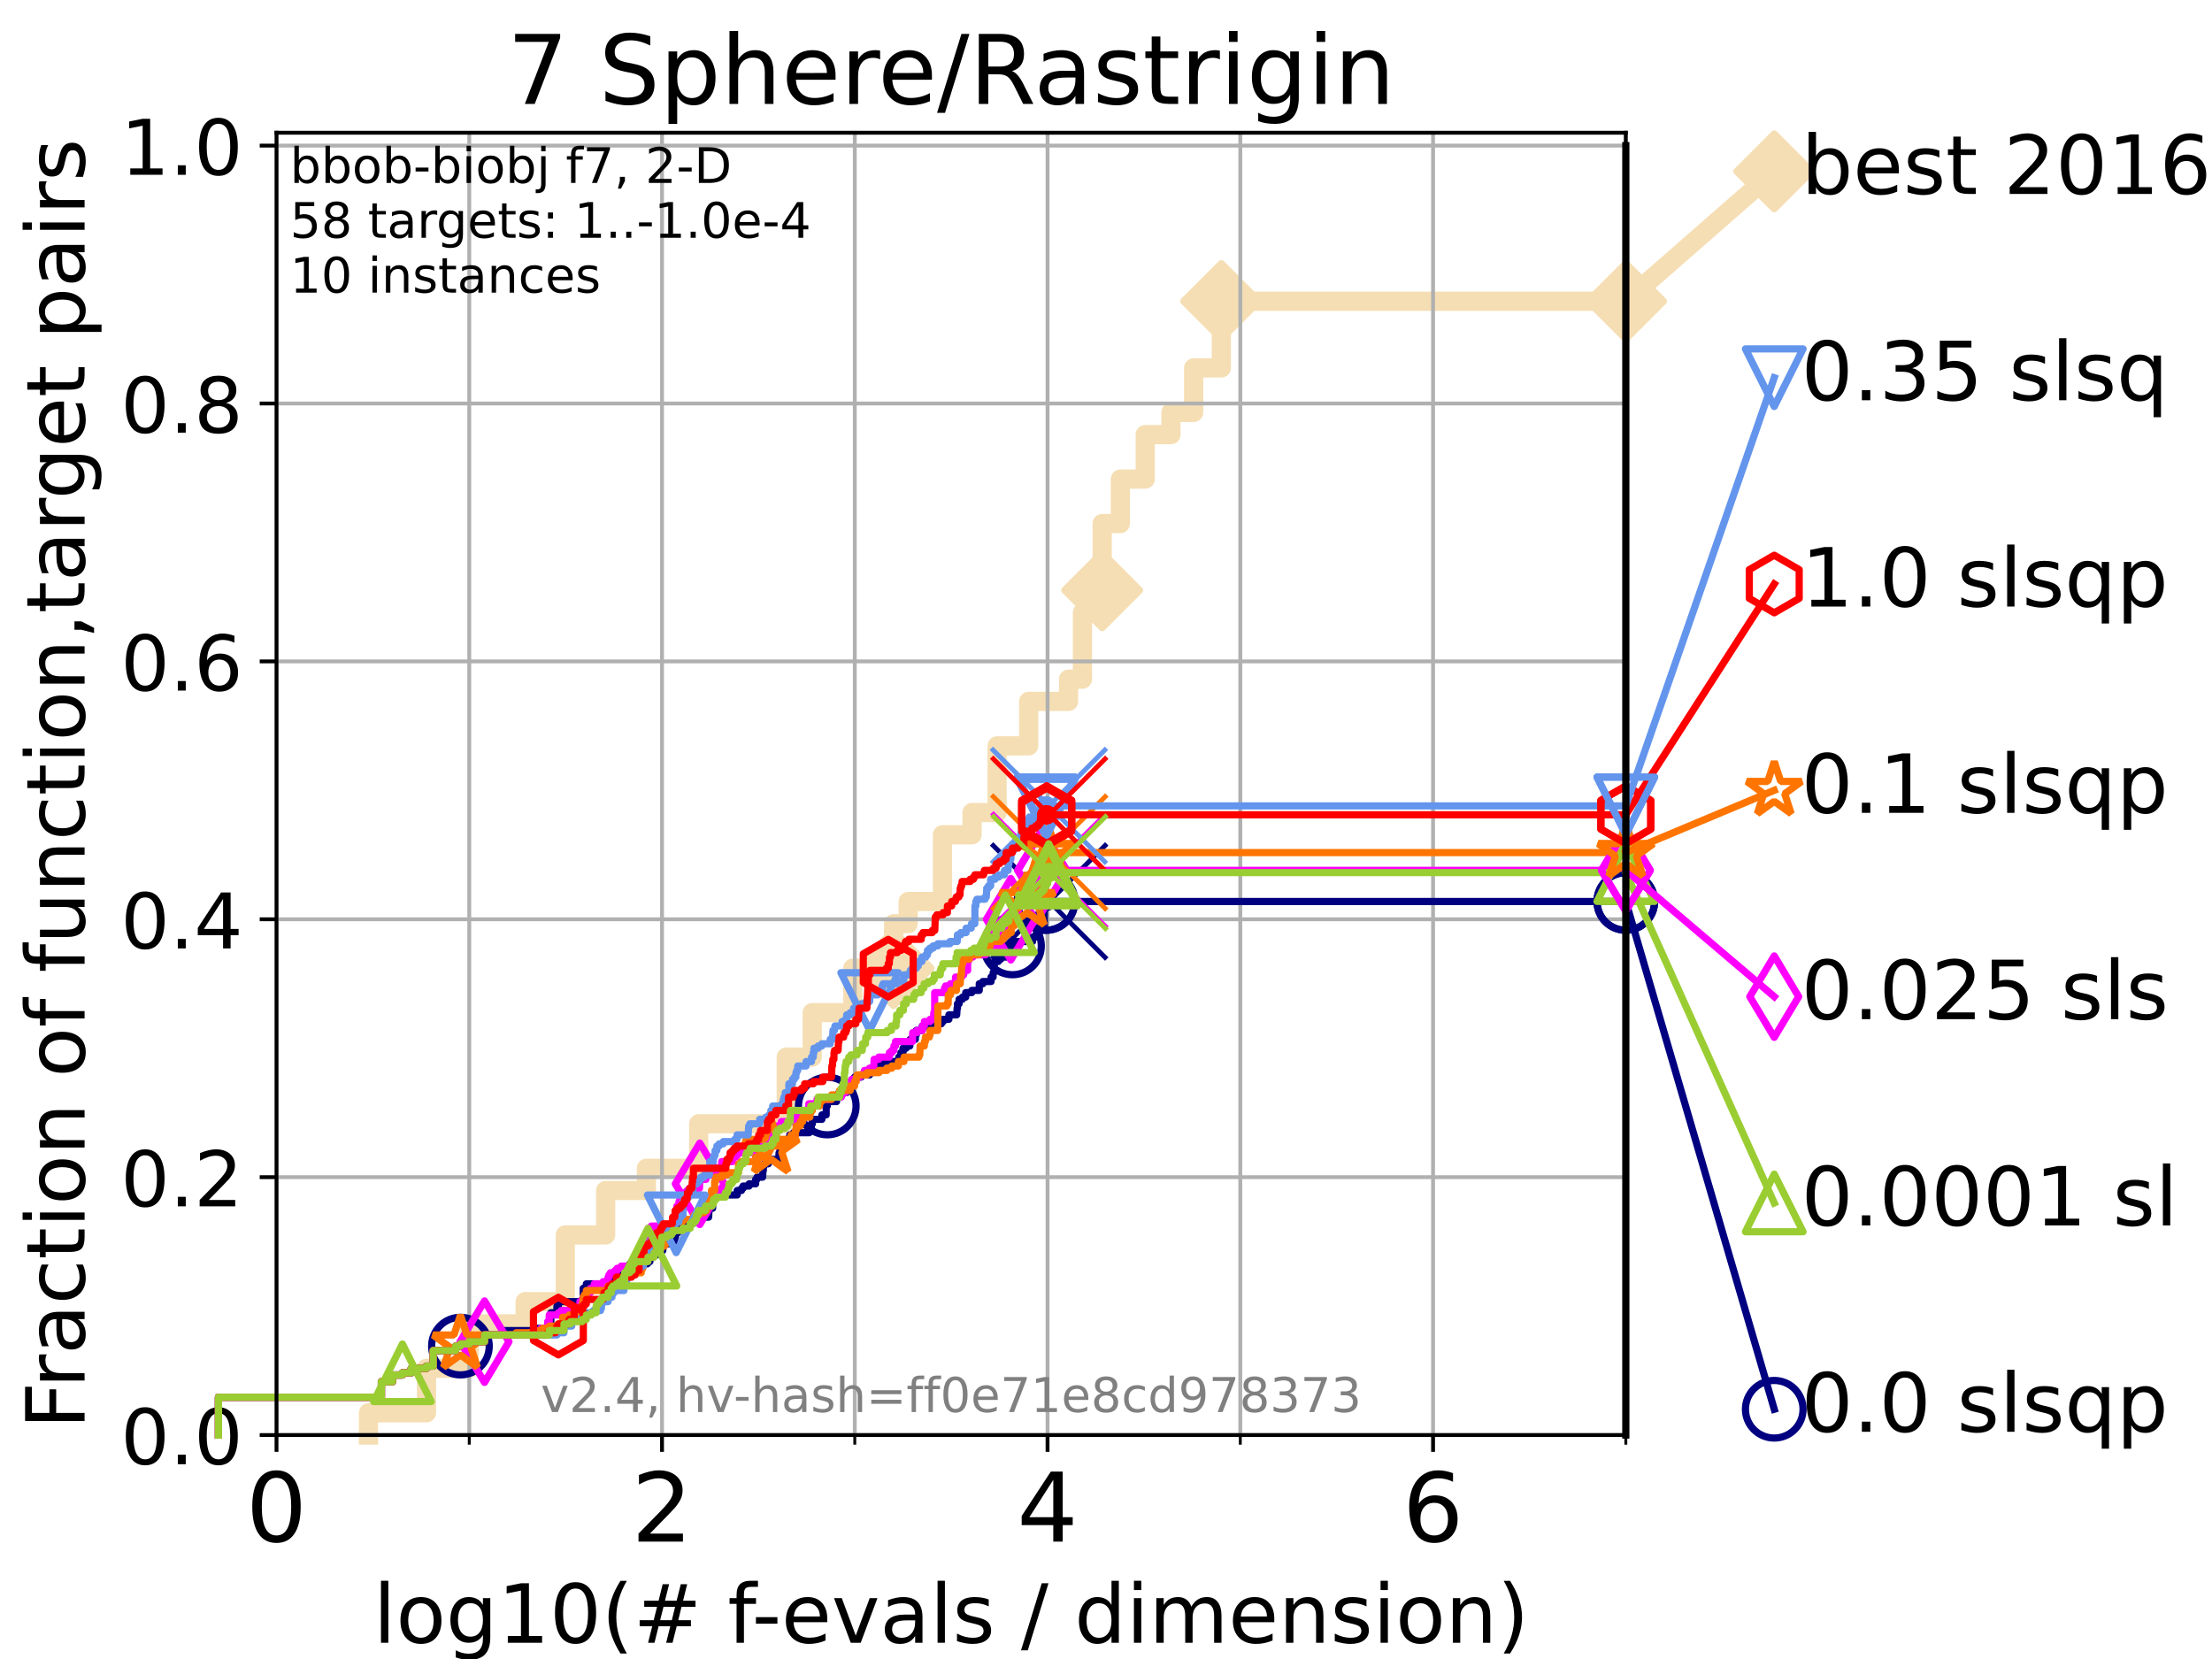 <?xml version="1.0" encoding="utf-8" standalone="no"?>
<!DOCTYPE svg PUBLIC "-//W3C//DTD SVG 1.1//EN"
  "http://www.w3.org/Graphics/SVG/1.1/DTD/svg11.dtd">
<!-- Created with matplotlib (https://matplotlib.org/) -->
<svg height="345.6pt" version="1.1" viewBox="0 0 460.8 345.6" width="460.8pt" xmlns="http://www.w3.org/2000/svg" xmlns:xlink="http://www.w3.org/1999/xlink">
 <defs>
  <style type="text/css">*{stroke-linecap:butt;stroke-linejoin:round;}</style>
 </defs>
 <g id="figure_1">
  <g id="patch_1">
   <path d="M 0 345.6 
L 460.8 345.6 
L 460.8 0 
L 0 0 
z
" style="fill:#ffffff;"/>
  </g>
  <g id="axes_1">
   <g id="patch_2">
    <path d="M 57.6 298.944 
L 338.688 298.944 
L 338.688 27.648 
L 57.6 27.648 
z
" style="fill:#ffffff;"/>
   </g>
   <g id="line2d_1">
    <path d="M 76.759 298.944 
L 76.759 294.313 
L 88.847 294.313 
L 88.847 285.05 
L 97.755 285.05 
L 97.755 275.788 
L 109.402 275.788 
L 109.402 271.157 
L 117.765 271.157 
L 117.765 257.263 
L 126.168 257.263 
L 126.168 248.001 
L 134.661 248.001 
L 134.661 243.37 
L 145.554 243.37 
L 145.554 234.107 
L 163.789 234.107 
L 163.789 220.214 
L 169.201 220.214 
L 169.201 210.951 
L 177.652 210.951 
L 177.652 201.689 
L 186.159 201.689 
L 186.159 192.426 
L 189.191 192.426 
L 189.191 187.795 
L 196.334 187.795 
L 196.334 173.901 
L 202.495 173.901 
L 202.495 169.27 
L 207.715 169.27 
L 207.715 155.377 
L 214.29 155.377 
L 214.29 146.114 
L 222.606 146.114 
L 222.606 141.483 
L 225.494 141.483 
L 225.494 127.589 
L 227.71 127.589 
L 227.71 122.958 
L 229.599 122.958 
L 229.599 109.065 
L 233.4 109.065 
L 233.4 99.802 
L 238.572 99.802 
L 238.572 90.54 
L 243.927 90.54 
L 243.927 85.909 
L 248.665 85.909 
L 248.665 76.646 
L 254.43 76.646 
L 254.43 62.753 
L 338.688 62.753 
" style="fill:none;stroke:#f5deb3;stroke-linecap:square;stroke-width:4;"/>
   </g>
   <g id="line2d_2">
    <defs>
     <path d="M 0 7.778 
L 7.778 0 
L 0 -7.778 
L -7.778 0 
z
" id="md2d36d59eb" style="stroke:#f5deb3;stroke-linejoin:miter;stroke-width:1.5;"/>
    </defs>
    <g>
     <use style="fill:#f5deb3;stroke:#f5deb3;stroke-linejoin:miter;stroke-width:1.5;" x="186.159" xlink:href="#md2d36d59eb" y="201.689"/>
     <use style="fill:#f5deb3;stroke:#f5deb3;stroke-linejoin:miter;stroke-width:1.5;" x="229.599" xlink:href="#md2d36d59eb" y="122.958"/>
     <use style="fill:#f5deb3;stroke:#f5deb3;stroke-linejoin:miter;stroke-width:1.5;" x="254.43" xlink:href="#md2d36d59eb" y="62.753"/>
     <use style="fill:#f5deb3;stroke:#f5deb3;stroke-linejoin:miter;stroke-width:1.5;" x="254.43" xlink:href="#md2d36d59eb" y="62.753"/>
     <use style="fill:#f5deb3;stroke:#f5deb3;stroke-linejoin:miter;stroke-width:1.5;" x="338.688" xlink:href="#md2d36d59eb" y="62.753"/>
    </g>
   </g>
   <g id="line2d_3">
    <path style="fill:none;stroke:#f5deb3;stroke-linecap:square;stroke-width:4;"/>
    <g/>
   </g>
   <g id="line2d_4">
    <path d="M 338.688 62.753 
L 369.608 35.706 
" style="fill:none;stroke:#f5deb3;stroke-linecap:square;stroke-width:4;"/>
    <g>
     <use style="fill:#f5deb3;stroke:#f5deb3;stroke-linejoin:miter;stroke-width:1.5;" x="338.688" xlink:href="#md2d36d59eb" y="62.753"/>
     <use style="fill:#f5deb3;stroke:#f5deb3;stroke-linejoin:miter;stroke-width:1.5;" x="369.608" xlink:href="#md2d36d59eb" y="35.706"/>
    </g>
   </g>
   <g id="matplotlib.axis_1">
    <g id="xtick_1">
     <g id="line2d_5">
      <path clip-path="url(#pf08f6e13f2)" d="M 57.6 298.944 
L 57.6 27.648 
" style="fill:none;stroke:#b0b0b0;stroke-linecap:square;stroke-width:0.8;"/>
     </g>
     <g id="line2d_6">
      <defs>
       <path d="M 0 0 
L 0 3.5 
" id="m4e532f7e80" style="stroke:#000000;stroke-width:0.8;"/>
      </defs>
      <g>
       <use style="stroke:#000000;stroke-width:0.8;" x="57.6" xlink:href="#m4e532f7e80" y="298.944"/>
      </g>
     </g>
     <g id="text_1">
      <!-- 0 -->
      <g transform="translate(51.237 321.141)scale(0.2 -0.2)">
       <defs>
        <path d="M 31.781 66.406 
Q 24.172 66.406 20.328 58.906 
Q 16.5 51.422 16.5 36.375 
Q 16.5 21.391 20.328 13.891 
Q 24.172 6.391 31.781 6.391 
Q 39.453 6.391 43.281 13.891 
Q 47.125 21.391 47.125 36.375 
Q 47.125 51.422 43.281 58.906 
Q 39.453 66.406 31.781 66.406 
z
M 31.781 74.219 
Q 44.047 74.219 50.516 64.516 
Q 56.984 54.828 56.984 36.375 
Q 56.984 17.969 50.516 8.266 
Q 44.047 -1.422 31.781 -1.422 
Q 19.531 -1.422 13.062 8.266 
Q 6.594 17.969 6.594 36.375 
Q 6.594 54.828 13.062 64.516 
Q 19.531 74.219 31.781 74.219 
z
" id="DejaVuSans-48"/>
       </defs>
       <use xlink:href="#DejaVuSans-48"/>
      </g>
     </g>
    </g>
    <g id="xtick_2">
     <g id="line2d_7">
      <path clip-path="url(#pf08f6e13f2)" d="M 137.911 298.944 
L 137.911 27.648 
" style="fill:none;stroke:#b0b0b0;stroke-linecap:square;stroke-width:0.8;"/>
     </g>
     <g id="line2d_8">
      <g>
       <use style="stroke:#000000;stroke-width:0.8;" x="137.911" xlink:href="#m4e532f7e80" y="298.944"/>
      </g>
     </g>
     <g id="text_2">
      <!-- 2 -->
      <g transform="translate(131.548 321.141)scale(0.2 -0.2)">
       <defs>
        <path d="M 19.188 8.297 
L 53.609 8.297 
L 53.609 0 
L 7.328 0 
L 7.328 8.297 
Q 12.938 14.109 22.625 23.891 
Q 32.328 33.688 34.812 36.531 
Q 39.547 41.844 41.422 45.531 
Q 43.312 49.219 43.312 52.781 
Q 43.312 58.594 39.234 62.25 
Q 35.156 65.922 28.609 65.922 
Q 23.969 65.922 18.812 64.312 
Q 13.672 62.703 7.812 59.422 
L 7.812 69.391 
Q 13.766 71.781 18.938 73 
Q 24.125 74.219 28.422 74.219 
Q 39.75 74.219 46.484 68.547 
Q 53.219 62.891 53.219 53.422 
Q 53.219 48.922 51.531 44.891 
Q 49.859 40.875 45.406 35.406 
Q 44.188 33.984 37.641 27.219 
Q 31.109 20.453 19.188 8.297 
z
" id="DejaVuSans-50"/>
       </defs>
       <use xlink:href="#DejaVuSans-50"/>
      </g>
     </g>
    </g>
    <g id="xtick_3">
     <g id="line2d_9">
      <path clip-path="url(#pf08f6e13f2)" d="M 218.222 298.944 
L 218.222 27.648 
" style="fill:none;stroke:#b0b0b0;stroke-linecap:square;stroke-width:0.8;"/>
     </g>
     <g id="line2d_10">
      <g>
       <use style="stroke:#000000;stroke-width:0.8;" x="218.222" xlink:href="#m4e532f7e80" y="298.944"/>
      </g>
     </g>
     <g id="text_3">
      <!-- 4 -->
      <g transform="translate(211.859 321.141)scale(0.2 -0.2)">
       <defs>
        <path d="M 37.797 64.312 
L 12.891 25.391 
L 37.797 25.391 
z
M 35.203 72.906 
L 47.609 72.906 
L 47.609 25.391 
L 58.016 25.391 
L 58.016 17.188 
L 47.609 17.188 
L 47.609 0 
L 37.797 0 
L 37.797 17.188 
L 4.891 17.188 
L 4.891 26.703 
z
" id="DejaVuSans-52"/>
       </defs>
       <use xlink:href="#DejaVuSans-52"/>
      </g>
     </g>
    </g>
    <g id="xtick_4">
     <g id="line2d_11">
      <path clip-path="url(#pf08f6e13f2)" d="M 298.533 298.944 
L 298.533 27.648 
" style="fill:none;stroke:#b0b0b0;stroke-linecap:square;stroke-width:0.8;"/>
     </g>
     <g id="line2d_12">
      <g>
       <use style="stroke:#000000;stroke-width:0.8;" x="298.533" xlink:href="#m4e532f7e80" y="298.944"/>
      </g>
     </g>
     <g id="text_4">
      <!-- 6 -->
      <g transform="translate(292.17 321.141)scale(0.2 -0.2)">
       <defs>
        <path d="M 33.016 40.375 
Q 26.375 40.375 22.484 35.828 
Q 18.609 31.297 18.609 23.391 
Q 18.609 15.531 22.484 10.953 
Q 26.375 6.391 33.016 6.391 
Q 39.656 6.391 43.531 10.953 
Q 47.406 15.531 47.406 23.391 
Q 47.406 31.297 43.531 35.828 
Q 39.656 40.375 33.016 40.375 
z
M 52.594 71.297 
L 52.594 62.312 
Q 48.875 64.062 45.094 64.984 
Q 41.312 65.922 37.594 65.922 
Q 27.828 65.922 22.672 59.328 
Q 17.531 52.734 16.797 39.406 
Q 19.672 43.656 24.016 45.922 
Q 28.375 48.188 33.594 48.188 
Q 44.578 48.188 50.953 41.516 
Q 57.328 34.859 57.328 23.391 
Q 57.328 12.156 50.688 5.359 
Q 44.047 -1.422 33.016 -1.422 
Q 20.359 -1.422 13.672 8.266 
Q 6.984 17.969 6.984 36.375 
Q 6.984 53.656 15.188 63.938 
Q 23.391 74.219 37.203 74.219 
Q 40.922 74.219 44.703 73.484 
Q 48.484 72.75 52.594 71.297 
z
" id="DejaVuSans-54"/>
       </defs>
       <use xlink:href="#DejaVuSans-54"/>
      </g>
     </g>
    </g>
    <g id="xtick_5">
     <g id="line2d_13">
      <path clip-path="url(#pf08f6e13f2)" d="M 97.755 298.944 
L 97.755 27.648 
" style="fill:none;stroke:#b0b0b0;stroke-linecap:square;stroke-width:0.8;"/>
     </g>
     <g id="line2d_14">
      <defs>
       <path d="M 0 0 
L 0 2 
" id="m972da474ea" style="stroke:#000000;stroke-width:0.6;"/>
      </defs>
      <g>
       <use style="stroke:#000000;stroke-width:0.6;" x="97.755" xlink:href="#m972da474ea" y="298.944"/>
      </g>
     </g>
    </g>
    <g id="xtick_6">
     <g id="line2d_15">
      <path clip-path="url(#pf08f6e13f2)" d="M 178.066 298.944 
L 178.066 27.648 
" style="fill:none;stroke:#b0b0b0;stroke-linecap:square;stroke-width:0.8;"/>
     </g>
     <g id="line2d_16">
      <g>
       <use style="stroke:#000000;stroke-width:0.6;" x="178.066" xlink:href="#m972da474ea" y="298.944"/>
      </g>
     </g>
    </g>
    <g id="xtick_7">
     <g id="line2d_17">
      <path clip-path="url(#pf08f6e13f2)" d="M 258.377 298.944 
L 258.377 27.648 
" style="fill:none;stroke:#b0b0b0;stroke-linecap:square;stroke-width:0.8;"/>
     </g>
     <g id="line2d_18">
      <g>
       <use style="stroke:#000000;stroke-width:0.6;" x="258.377" xlink:href="#m972da474ea" y="298.944"/>
      </g>
     </g>
    </g>
    <g id="xtick_8">
     <g id="line2d_19">
      <path clip-path="url(#pf08f6e13f2)" d="M 338.688 298.944 
L 338.688 27.648 
" style="fill:none;stroke:#b0b0b0;stroke-linecap:square;stroke-width:0.8;"/>
     </g>
     <g id="line2d_20">
      <g>
       <use style="stroke:#000000;stroke-width:0.6;" x="338.688" xlink:href="#m972da474ea" y="298.944"/>
      </g>
     </g>
    </g>
    <g id="text_5">
     <!-- log10(# f-evals / dimension) -->
     <g transform="translate(77.764 342.218)scale(0.17 -0.17)">
      <defs>
       <path d="M 9.422 75.984 
L 18.406 75.984 
L 18.406 0 
L 9.422 0 
z
" id="DejaVuSans-108"/>
       <path d="M 30.609 48.391 
Q 23.391 48.391 19.188 42.75 
Q 14.984 37.109 14.984 27.297 
Q 14.984 17.484 19.156 11.844 
Q 23.344 6.203 30.609 6.203 
Q 37.797 6.203 41.984 11.859 
Q 46.188 17.531 46.188 27.297 
Q 46.188 37.016 41.984 42.703 
Q 37.797 48.391 30.609 48.391 
z
M 30.609 56 
Q 42.328 56 49.016 48.375 
Q 55.719 40.766 55.719 27.297 
Q 55.719 13.875 49.016 6.219 
Q 42.328 -1.422 30.609 -1.422 
Q 18.844 -1.422 12.172 6.219 
Q 5.516 13.875 5.516 27.297 
Q 5.516 40.766 12.172 48.375 
Q 18.844 56 30.609 56 
z
" id="DejaVuSans-111"/>
       <path d="M 45.406 27.984 
Q 45.406 37.75 41.375 43.109 
Q 37.359 48.484 30.078 48.484 
Q 22.859 48.484 18.828 43.109 
Q 14.797 37.75 14.797 27.984 
Q 14.797 18.266 18.828 12.891 
Q 22.859 7.516 30.078 7.516 
Q 37.359 7.516 41.375 12.891 
Q 45.406 18.266 45.406 27.984 
z
M 54.391 6.781 
Q 54.391 -7.172 48.188 -13.984 
Q 42 -20.797 29.203 -20.797 
Q 24.469 -20.797 20.266 -20.094 
Q 16.062 -19.391 12.109 -17.922 
L 12.109 -9.188 
Q 16.062 -11.328 19.922 -12.344 
Q 23.781 -13.375 27.781 -13.375 
Q 36.625 -13.375 41.016 -8.766 
Q 45.406 -4.156 45.406 5.172 
L 45.406 9.625 
Q 42.625 4.781 38.281 2.391 
Q 33.938 0 27.875 0 
Q 17.828 0 11.672 7.656 
Q 5.516 15.328 5.516 27.984 
Q 5.516 40.672 11.672 48.328 
Q 17.828 56 27.875 56 
Q 33.938 56 38.281 53.609 
Q 42.625 51.219 45.406 46.391 
L 45.406 54.688 
L 54.391 54.688 
z
" id="DejaVuSans-103"/>
       <path d="M 12.406 8.297 
L 28.516 8.297 
L 28.516 63.922 
L 10.984 60.406 
L 10.984 69.391 
L 28.422 72.906 
L 38.281 72.906 
L 38.281 8.297 
L 54.391 8.297 
L 54.391 0 
L 12.406 0 
z
" id="DejaVuSans-49"/>
       <path d="M 31 75.875 
Q 24.469 64.656 21.281 53.656 
Q 18.109 42.672 18.109 31.391 
Q 18.109 20.125 21.312 9.062 
Q 24.516 -2 31 -13.188 
L 23.188 -13.188 
Q 15.875 -1.703 12.234 9.375 
Q 8.594 20.453 8.594 31.391 
Q 8.594 42.281 12.203 53.312 
Q 15.828 64.359 23.188 75.875 
z
" id="DejaVuSans-40"/>
       <path d="M 51.125 44 
L 36.922 44 
L 32.812 27.688 
L 47.125 27.688 
z
M 43.797 71.781 
L 38.719 51.516 
L 52.984 51.516 
L 58.109 71.781 
L 65.922 71.781 
L 60.891 51.516 
L 76.125 51.516 
L 76.125 44 
L 58.984 44 
L 54.984 27.688 
L 70.516 27.688 
L 70.516 20.219 
L 53.078 20.219 
L 48 0 
L 40.188 0 
L 45.219 20.219 
L 30.906 20.219 
L 25.875 0 
L 18.016 0 
L 23.094 20.219 
L 7.719 20.219 
L 7.719 27.688 
L 24.906 27.688 
L 29 44 
L 13.281 44 
L 13.281 51.516 
L 30.906 51.516 
L 35.891 71.781 
z
" id="DejaVuSans-35"/>
       <path id="DejaVuSans-32"/>
       <path d="M 37.109 75.984 
L 37.109 68.5 
L 28.516 68.5 
Q 23.688 68.5 21.797 66.547 
Q 19.922 64.594 19.922 59.516 
L 19.922 54.688 
L 34.719 54.688 
L 34.719 47.703 
L 19.922 47.703 
L 19.922 0 
L 10.891 0 
L 10.891 47.703 
L 2.297 47.703 
L 2.297 54.688 
L 10.891 54.688 
L 10.891 58.5 
Q 10.891 67.625 15.141 71.797 
Q 19.391 75.984 28.609 75.984 
z
" id="DejaVuSans-102"/>
       <path d="M 4.891 31.391 
L 31.203 31.391 
L 31.203 23.391 
L 4.891 23.391 
z
" id="DejaVuSans-45"/>
       <path d="M 56.203 29.594 
L 56.203 25.203 
L 14.891 25.203 
Q 15.484 15.922 20.484 11.062 
Q 25.484 6.203 34.422 6.203 
Q 39.594 6.203 44.453 7.469 
Q 49.312 8.734 54.109 11.281 
L 54.109 2.781 
Q 49.266 0.734 44.188 -0.344 
Q 39.109 -1.422 33.891 -1.422 
Q 20.797 -1.422 13.156 6.188 
Q 5.516 13.812 5.516 26.812 
Q 5.516 40.234 12.766 48.109 
Q 20.016 56 32.328 56 
Q 43.359 56 49.781 48.891 
Q 56.203 41.797 56.203 29.594 
z
M 47.219 32.234 
Q 47.125 39.594 43.094 43.984 
Q 39.062 48.391 32.422 48.391 
Q 24.906 48.391 20.391 44.141 
Q 15.875 39.891 15.188 32.172 
z
" id="DejaVuSans-101"/>
       <path d="M 2.984 54.688 
L 12.5 54.688 
L 29.594 8.797 
L 46.688 54.688 
L 56.203 54.688 
L 35.688 0 
L 23.484 0 
z
" id="DejaVuSans-118"/>
       <path d="M 34.281 27.484 
Q 23.391 27.484 19.188 25 
Q 14.984 22.516 14.984 16.5 
Q 14.984 11.719 18.141 8.906 
Q 21.297 6.109 26.703 6.109 
Q 34.188 6.109 38.703 11.406 
Q 43.219 16.703 43.219 25.484 
L 43.219 27.484 
z
M 52.203 31.203 
L 52.203 0 
L 43.219 0 
L 43.219 8.297 
Q 40.141 3.328 35.547 0.953 
Q 30.953 -1.422 24.312 -1.422 
Q 15.922 -1.422 10.953 3.297 
Q 6 8.016 6 15.922 
Q 6 25.141 12.172 29.828 
Q 18.359 34.516 30.609 34.516 
L 43.219 34.516 
L 43.219 35.406 
Q 43.219 41.609 39.141 45 
Q 35.062 48.391 27.688 48.391 
Q 23 48.391 18.547 47.266 
Q 14.109 46.141 10.016 43.891 
L 10.016 52.203 
Q 14.938 54.109 19.578 55.047 
Q 24.219 56 28.609 56 
Q 40.484 56 46.344 49.844 
Q 52.203 43.703 52.203 31.203 
z
" id="DejaVuSans-97"/>
       <path d="M 44.281 53.078 
L 44.281 44.578 
Q 40.484 46.531 36.375 47.5 
Q 32.281 48.484 27.875 48.484 
Q 21.188 48.484 17.844 46.438 
Q 14.5 44.391 14.5 40.281 
Q 14.5 37.156 16.891 35.375 
Q 19.281 33.594 26.516 31.984 
L 29.594 31.297 
Q 39.156 29.25 43.188 25.516 
Q 47.219 21.781 47.219 15.094 
Q 47.219 7.469 41.188 3.016 
Q 35.156 -1.422 24.609 -1.422 
Q 20.219 -1.422 15.453 -0.562 
Q 10.688 0.297 5.422 2 
L 5.422 11.281 
Q 10.406 8.688 15.234 7.391 
Q 20.062 6.109 24.812 6.109 
Q 31.156 6.109 34.562 8.281 
Q 37.984 10.453 37.984 14.406 
Q 37.984 18.062 35.516 20.016 
Q 33.062 21.969 24.703 23.781 
L 21.578 24.516 
Q 13.234 26.266 9.516 29.906 
Q 5.812 33.547 5.812 39.891 
Q 5.812 47.609 11.281 51.797 
Q 16.75 56 26.812 56 
Q 31.781 56 36.172 55.266 
Q 40.578 54.547 44.281 53.078 
z
" id="DejaVuSans-115"/>
       <path d="M 25.391 72.906 
L 33.688 72.906 
L 8.297 -9.281 
L 0 -9.281 
z
" id="DejaVuSans-47"/>
       <path d="M 45.406 46.391 
L 45.406 75.984 
L 54.391 75.984 
L 54.391 0 
L 45.406 0 
L 45.406 8.203 
Q 42.578 3.328 38.25 0.953 
Q 33.938 -1.422 27.875 -1.422 
Q 17.969 -1.422 11.734 6.484 
Q 5.516 14.406 5.516 27.297 
Q 5.516 40.188 11.734 48.094 
Q 17.969 56 27.875 56 
Q 33.938 56 38.25 53.625 
Q 42.578 51.266 45.406 46.391 
z
M 14.797 27.297 
Q 14.797 17.391 18.875 11.75 
Q 22.953 6.109 30.078 6.109 
Q 37.203 6.109 41.297 11.75 
Q 45.406 17.391 45.406 27.297 
Q 45.406 37.203 41.297 42.844 
Q 37.203 48.484 30.078 48.484 
Q 22.953 48.484 18.875 42.844 
Q 14.797 37.203 14.797 27.297 
z
" id="DejaVuSans-100"/>
       <path d="M 9.422 54.688 
L 18.406 54.688 
L 18.406 0 
L 9.422 0 
z
M 9.422 75.984 
L 18.406 75.984 
L 18.406 64.594 
L 9.422 64.594 
z
" id="DejaVuSans-105"/>
       <path d="M 52 44.188 
Q 55.375 50.25 60.062 53.125 
Q 64.75 56 71.094 56 
Q 79.641 56 84.281 50.016 
Q 88.922 44.047 88.922 33.016 
L 88.922 0 
L 79.891 0 
L 79.891 32.719 
Q 79.891 40.578 77.094 44.375 
Q 74.312 48.188 68.609 48.188 
Q 61.625 48.188 57.562 43.547 
Q 53.516 38.922 53.516 30.906 
L 53.516 0 
L 44.484 0 
L 44.484 32.719 
Q 44.484 40.625 41.703 44.406 
Q 38.922 48.188 33.109 48.188 
Q 26.219 48.188 22.156 43.531 
Q 18.109 38.875 18.109 30.906 
L 18.109 0 
L 9.078 0 
L 9.078 54.688 
L 18.109 54.688 
L 18.109 46.188 
Q 21.188 51.219 25.484 53.609 
Q 29.781 56 35.688 56 
Q 41.656 56 45.828 52.969 
Q 50 49.953 52 44.188 
z
" id="DejaVuSans-109"/>
       <path d="M 54.891 33.016 
L 54.891 0 
L 45.906 0 
L 45.906 32.719 
Q 45.906 40.484 42.875 44.328 
Q 39.844 48.188 33.797 48.188 
Q 26.516 48.188 22.312 43.547 
Q 18.109 38.922 18.109 30.906 
L 18.109 0 
L 9.078 0 
L 9.078 54.688 
L 18.109 54.688 
L 18.109 46.188 
Q 21.344 51.125 25.703 53.562 
Q 30.078 56 35.797 56 
Q 45.219 56 50.047 50.172 
Q 54.891 44.344 54.891 33.016 
z
" id="DejaVuSans-110"/>
       <path d="M 8.016 75.875 
L 15.828 75.875 
Q 23.141 64.359 26.781 53.312 
Q 30.422 42.281 30.422 31.391 
Q 30.422 20.453 26.781 9.375 
Q 23.141 -1.703 15.828 -13.188 
L 8.016 -13.188 
Q 14.5 -2 17.703 9.062 
Q 20.906 20.125 20.906 31.391 
Q 20.906 42.672 17.703 53.656 
Q 14.5 64.656 8.016 75.875 
z
" id="DejaVuSans-41"/>
      </defs>
      <use xlink:href="#DejaVuSans-108"/>
      <use x="27.783" xlink:href="#DejaVuSans-111"/>
      <use x="88.965" xlink:href="#DejaVuSans-103"/>
      <use x="152.441" xlink:href="#DejaVuSans-49"/>
      <use x="216.064" xlink:href="#DejaVuSans-48"/>
      <use x="279.688" xlink:href="#DejaVuSans-40"/>
      <use x="318.701" xlink:href="#DejaVuSans-35"/>
      <use x="402.49" xlink:href="#DejaVuSans-32"/>
      <use x="434.277" xlink:href="#DejaVuSans-102"/>
      <use x="463.982" xlink:href="#DejaVuSans-45"/>
      <use x="500.066" xlink:href="#DejaVuSans-101"/>
      <use x="561.59" xlink:href="#DejaVuSans-118"/>
      <use x="620.77" xlink:href="#DejaVuSans-97"/>
      <use x="682.049" xlink:href="#DejaVuSans-108"/>
      <use x="709.832" xlink:href="#DejaVuSans-115"/>
      <use x="761.932" xlink:href="#DejaVuSans-32"/>
      <use x="793.719" xlink:href="#DejaVuSans-47"/>
      <use x="827.41" xlink:href="#DejaVuSans-32"/>
      <use x="859.197" xlink:href="#DejaVuSans-100"/>
      <use x="922.674" xlink:href="#DejaVuSans-105"/>
      <use x="950.457" xlink:href="#DejaVuSans-109"/>
      <use x="1047.869" xlink:href="#DejaVuSans-101"/>
      <use x="1109.393" xlink:href="#DejaVuSans-110"/>
      <use x="1172.771" xlink:href="#DejaVuSans-115"/>
      <use x="1224.871" xlink:href="#DejaVuSans-105"/>
      <use x="1252.654" xlink:href="#DejaVuSans-111"/>
      <use x="1313.836" xlink:href="#DejaVuSans-110"/>
      <use x="1377.215" xlink:href="#DejaVuSans-41"/>
     </g>
    </g>
   </g>
   <g id="matplotlib.axis_2">
    <g id="ytick_1">
     <g id="line2d_21">
      <path clip-path="url(#pf08f6e13f2)" d="M 57.6 298.944 
L 338.688 298.944 
" style="fill:none;stroke:#b0b0b0;stroke-linecap:square;stroke-width:0.8;"/>
     </g>
     <g id="line2d_22">
      <defs>
       <path d="M 0 0 
L -3.5 0 
" id="m940040e5c3" style="stroke:#000000;stroke-width:0.8;"/>
      </defs>
      <g>
       <use style="stroke:#000000;stroke-width:0.8;" x="57.6" xlink:href="#m940040e5c3" y="298.944"/>
      </g>
     </g>
     <g id="text_6">
      <!-- 0.0 -->
      <g transform="translate(25.155 305.023)scale(0.16 -0.16)">
       <defs>
        <path d="M 10.688 12.406 
L 21 12.406 
L 21 0 
L 10.688 0 
z
" id="DejaVuSans-46"/>
       </defs>
       <use xlink:href="#DejaVuSans-48"/>
       <use x="63.623" xlink:href="#DejaVuSans-46"/>
       <use x="95.41" xlink:href="#DejaVuSans-48"/>
      </g>
     </g>
    </g>
    <g id="ytick_2">
     <g id="line2d_23">
      <path clip-path="url(#pf08f6e13f2)" d="M 57.6 245.222 
L 338.688 245.222 
" style="fill:none;stroke:#b0b0b0;stroke-linecap:square;stroke-width:0.8;"/>
     </g>
     <g id="line2d_24">
      <g>
       <use style="stroke:#000000;stroke-width:0.8;" x="57.6" xlink:href="#m940040e5c3" y="245.222"/>
      </g>
     </g>
     <g id="text_7">
      <!-- 0.2 -->
      <g transform="translate(25.155 251.301)scale(0.16 -0.16)">
       <use xlink:href="#DejaVuSans-48"/>
       <use x="63.623" xlink:href="#DejaVuSans-46"/>
       <use x="95.41" xlink:href="#DejaVuSans-50"/>
      </g>
     </g>
    </g>
    <g id="ytick_3">
     <g id="line2d_25">
      <path clip-path="url(#pf08f6e13f2)" d="M 57.6 191.5 
L 338.688 191.5 
" style="fill:none;stroke:#b0b0b0;stroke-linecap:square;stroke-width:0.8;"/>
     </g>
     <g id="line2d_26">
      <g>
       <use style="stroke:#000000;stroke-width:0.8;" x="57.6" xlink:href="#m940040e5c3" y="191.5"/>
      </g>
     </g>
     <g id="text_8">
      <!-- 0.4 -->
      <g transform="translate(25.155 197.579)scale(0.16 -0.16)">
       <use xlink:href="#DejaVuSans-48"/>
       <use x="63.623" xlink:href="#DejaVuSans-46"/>
       <use x="95.41" xlink:href="#DejaVuSans-52"/>
      </g>
     </g>
    </g>
    <g id="ytick_4">
     <g id="line2d_27">
      <path clip-path="url(#pf08f6e13f2)" d="M 57.6 137.778 
L 338.688 137.778 
" style="fill:none;stroke:#b0b0b0;stroke-linecap:square;stroke-width:0.8;"/>
     </g>
     <g id="line2d_28">
      <g>
       <use style="stroke:#000000;stroke-width:0.8;" x="57.6" xlink:href="#m940040e5c3" y="137.778"/>
      </g>
     </g>
     <g id="text_9">
      <!-- 0.6 -->
      <g transform="translate(25.155 143.857)scale(0.16 -0.16)">
       <use xlink:href="#DejaVuSans-48"/>
       <use x="63.623" xlink:href="#DejaVuSans-46"/>
       <use x="95.41" xlink:href="#DejaVuSans-54"/>
      </g>
     </g>
    </g>
    <g id="ytick_5">
     <g id="line2d_29">
      <path clip-path="url(#pf08f6e13f2)" d="M 57.6 84.056 
L 338.688 84.056 
" style="fill:none;stroke:#b0b0b0;stroke-linecap:square;stroke-width:0.8;"/>
     </g>
     <g id="line2d_30">
      <g>
       <use style="stroke:#000000;stroke-width:0.8;" x="57.6" xlink:href="#m940040e5c3" y="84.056"/>
      </g>
     </g>
     <g id="text_10">
      <!-- 0.8 -->
      <g transform="translate(25.155 90.135)scale(0.16 -0.16)">
       <defs>
        <path d="M 31.781 34.625 
Q 24.75 34.625 20.719 30.859 
Q 16.703 27.094 16.703 20.516 
Q 16.703 13.922 20.719 10.156 
Q 24.75 6.391 31.781 6.391 
Q 38.812 6.391 42.859 10.172 
Q 46.922 13.969 46.922 20.516 
Q 46.922 27.094 42.891 30.859 
Q 38.875 34.625 31.781 34.625 
z
M 21.922 38.812 
Q 15.578 40.375 12.031 44.719 
Q 8.5 49.078 8.5 55.328 
Q 8.5 64.062 14.719 69.141 
Q 20.953 74.219 31.781 74.219 
Q 42.672 74.219 48.875 69.141 
Q 55.078 64.062 55.078 55.328 
Q 55.078 49.078 51.531 44.719 
Q 48 40.375 41.703 38.812 
Q 48.828 37.156 52.797 32.312 
Q 56.781 27.484 56.781 20.516 
Q 56.781 9.906 50.312 4.234 
Q 43.844 -1.422 31.781 -1.422 
Q 19.734 -1.422 13.25 4.234 
Q 6.781 9.906 6.781 20.516 
Q 6.781 27.484 10.781 32.312 
Q 14.797 37.156 21.922 38.812 
z
M 18.312 54.391 
Q 18.312 48.734 21.844 45.562 
Q 25.391 42.391 31.781 42.391 
Q 38.141 42.391 41.719 45.562 
Q 45.312 48.734 45.312 54.391 
Q 45.312 60.062 41.719 63.234 
Q 38.141 66.406 31.781 66.406 
Q 25.391 66.406 21.844 63.234 
Q 18.312 60.062 18.312 54.391 
z
" id="DejaVuSans-56"/>
       </defs>
       <use xlink:href="#DejaVuSans-48"/>
       <use x="63.623" xlink:href="#DejaVuSans-46"/>
       <use x="95.41" xlink:href="#DejaVuSans-56"/>
      </g>
     </g>
    </g>
    <g id="ytick_6">
     <g id="line2d_31">
      <path clip-path="url(#pf08f6e13f2)" d="M 57.6 30.334 
L 338.688 30.334 
" style="fill:none;stroke:#b0b0b0;stroke-linecap:square;stroke-width:0.8;"/>
     </g>
     <g id="line2d_32">
      <g>
       <use style="stroke:#000000;stroke-width:0.8;" x="57.6" xlink:href="#m940040e5c3" y="30.334"/>
      </g>
     </g>
     <g id="text_11">
      <!-- 1.0 -->
      <g transform="translate(25.155 36.413)scale(0.16 -0.16)">
       <use xlink:href="#DejaVuSans-49"/>
       <use x="63.623" xlink:href="#DejaVuSans-46"/>
       <use x="95.41" xlink:href="#DejaVuSans-48"/>
      </g>
     </g>
    </g>
    <g id="text_12">
     <!-- Fraction of function,target pairs -->
     <g transform="translate(17.62 297.681)rotate(-90)scale(0.17 -0.17)">
      <defs>
       <path d="M 9.812 72.906 
L 51.703 72.906 
L 51.703 64.594 
L 19.672 64.594 
L 19.672 43.109 
L 48.578 43.109 
L 48.578 34.812 
L 19.672 34.812 
L 19.672 0 
L 9.812 0 
z
" id="DejaVuSans-70"/>
       <path d="M 41.109 46.297 
Q 39.594 47.172 37.812 47.578 
Q 36.031 48 33.891 48 
Q 26.266 48 22.188 43.047 
Q 18.109 38.094 18.109 28.812 
L 18.109 0 
L 9.078 0 
L 9.078 54.688 
L 18.109 54.688 
L 18.109 46.188 
Q 20.953 51.172 25.484 53.578 
Q 30.031 56 36.531 56 
Q 37.453 56 38.578 55.875 
Q 39.703 55.766 41.062 55.516 
z
" id="DejaVuSans-114"/>
       <path d="M 48.781 52.594 
L 48.781 44.188 
Q 44.969 46.297 41.141 47.344 
Q 37.312 48.391 33.406 48.391 
Q 24.656 48.391 19.812 42.844 
Q 14.984 37.312 14.984 27.297 
Q 14.984 17.281 19.812 11.734 
Q 24.656 6.203 33.406 6.203 
Q 37.312 6.203 41.141 7.25 
Q 44.969 8.297 48.781 10.406 
L 48.781 2.094 
Q 45.016 0.344 40.984 -0.531 
Q 36.969 -1.422 32.422 -1.422 
Q 20.062 -1.422 12.781 6.344 
Q 5.516 14.109 5.516 27.297 
Q 5.516 40.672 12.859 48.328 
Q 20.219 56 33.016 56 
Q 37.156 56 41.109 55.141 
Q 45.062 54.297 48.781 52.594 
z
" id="DejaVuSans-99"/>
       <path d="M 18.312 70.219 
L 18.312 54.688 
L 36.812 54.688 
L 36.812 47.703 
L 18.312 47.703 
L 18.312 18.016 
Q 18.312 11.328 20.141 9.422 
Q 21.969 7.516 27.594 7.516 
L 36.812 7.516 
L 36.812 0 
L 27.594 0 
Q 17.188 0 13.234 3.875 
Q 9.281 7.766 9.281 18.016 
L 9.281 47.703 
L 2.688 47.703 
L 2.688 54.688 
L 9.281 54.688 
L 9.281 70.219 
z
" id="DejaVuSans-116"/>
       <path d="M 8.5 21.578 
L 8.5 54.688 
L 17.484 54.688 
L 17.484 21.922 
Q 17.484 14.156 20.5 10.266 
Q 23.531 6.391 29.594 6.391 
Q 36.859 6.391 41.078 11.031 
Q 45.312 15.672 45.312 23.688 
L 45.312 54.688 
L 54.297 54.688 
L 54.297 0 
L 45.312 0 
L 45.312 8.406 
Q 42.047 3.422 37.719 1 
Q 33.406 -1.422 27.688 -1.422 
Q 18.266 -1.422 13.375 4.438 
Q 8.5 10.297 8.5 21.578 
z
M 31.109 56 
z
" id="DejaVuSans-117"/>
       <path d="M 11.719 12.406 
L 22.016 12.406 
L 22.016 4 
L 14.016 -11.625 
L 7.719 -11.625 
L 11.719 4 
z
" id="DejaVuSans-44"/>
       <path d="M 18.109 8.203 
L 18.109 -20.797 
L 9.078 -20.797 
L 9.078 54.688 
L 18.109 54.688 
L 18.109 46.391 
Q 20.953 51.266 25.266 53.625 
Q 29.594 56 35.594 56 
Q 45.562 56 51.781 48.094 
Q 58.016 40.188 58.016 27.297 
Q 58.016 14.406 51.781 6.484 
Q 45.562 -1.422 35.594 -1.422 
Q 29.594 -1.422 25.266 0.953 
Q 20.953 3.328 18.109 8.203 
z
M 48.688 27.297 
Q 48.688 37.203 44.609 42.844 
Q 40.531 48.484 33.406 48.484 
Q 26.266 48.484 22.188 42.844 
Q 18.109 37.203 18.109 27.297 
Q 18.109 17.391 22.188 11.75 
Q 26.266 6.109 33.406 6.109 
Q 40.531 6.109 44.609 11.75 
Q 48.688 17.391 48.688 27.297 
z
" id="DejaVuSans-112"/>
      </defs>
      <use xlink:href="#DejaVuSans-70"/>
      <use x="50.27" xlink:href="#DejaVuSans-114"/>
      <use x="91.383" xlink:href="#DejaVuSans-97"/>
      <use x="152.662" xlink:href="#DejaVuSans-99"/>
      <use x="207.643" xlink:href="#DejaVuSans-116"/>
      <use x="246.852" xlink:href="#DejaVuSans-105"/>
      <use x="274.635" xlink:href="#DejaVuSans-111"/>
      <use x="335.816" xlink:href="#DejaVuSans-110"/>
      <use x="399.195" xlink:href="#DejaVuSans-32"/>
      <use x="430.982" xlink:href="#DejaVuSans-111"/>
      <use x="492.164" xlink:href="#DejaVuSans-102"/>
      <use x="527.369" xlink:href="#DejaVuSans-32"/>
      <use x="559.156" xlink:href="#DejaVuSans-102"/>
      <use x="594.361" xlink:href="#DejaVuSans-117"/>
      <use x="657.74" xlink:href="#DejaVuSans-110"/>
      <use x="721.119" xlink:href="#DejaVuSans-99"/>
      <use x="776.1" xlink:href="#DejaVuSans-116"/>
      <use x="815.309" xlink:href="#DejaVuSans-105"/>
      <use x="843.092" xlink:href="#DejaVuSans-111"/>
      <use x="904.273" xlink:href="#DejaVuSans-110"/>
      <use x="967.652" xlink:href="#DejaVuSans-44"/>
      <use x="999.439" xlink:href="#DejaVuSans-116"/>
      <use x="1038.648" xlink:href="#DejaVuSans-97"/>
      <use x="1099.928" xlink:href="#DejaVuSans-114"/>
      <use x="1139.291" xlink:href="#DejaVuSans-103"/>
      <use x="1202.768" xlink:href="#DejaVuSans-101"/>
      <use x="1264.291" xlink:href="#DejaVuSans-116"/>
      <use x="1303.5" xlink:href="#DejaVuSans-32"/>
      <use x="1335.287" xlink:href="#DejaVuSans-112"/>
      <use x="1398.764" xlink:href="#DejaVuSans-97"/>
      <use x="1460.043" xlink:href="#DejaVuSans-105"/>
      <use x="1487.826" xlink:href="#DejaVuSans-114"/>
      <use x="1528.939" xlink:href="#DejaVuSans-115"/>
     </g>
    </g>
   </g>
   <g id="line2d_33">
    <defs>
     <path d="M 0 1.5 
C 0.398 1.5 0.779 1.342 1.061 1.061 
C 1.342 0.779 1.5 0.398 1.5 0 
C 1.5 -0.398 1.342 -0.779 1.061 -1.061 
C 0.779 -1.342 0.398 -1.5 0 -1.5 
C -0.398 -1.5 -0.779 -1.342 -1.061 -1.061 
C -1.342 -0.779 -1.5 -0.398 -1.5 0 
C -1.5 0.398 -1.342 0.779 -1.061 1.061 
C -0.779 1.342 -0.398 1.5 0 1.5 
z
" id="m0a4c5874dc" style="stroke:#f5deb3;"/>
    </defs>
    <g>
     <use style="fill:#f5deb3;stroke:#f5deb3;" x="254.43" xlink:href="#m0a4c5874dc" y="62.753"/>
     <use style="fill:#f5deb3;stroke:#f5deb3;" x="254.43" xlink:href="#m0a4c5874dc" y="62.753"/>
    </g>
   </g>
   <g id="line2d_34">
    <defs>
     <path d="M 0 1.5 
C 0.398 1.5 0.779 1.342 1.061 1.061 
C 1.342 0.779 1.5 0.398 1.5 0 
C 1.5 -0.398 1.342 -0.779 1.061 -1.061 
C 0.779 -1.342 0.398 -1.5 0 -1.5 
C -0.398 -1.5 -0.779 -1.342 -1.061 -1.061 
C -1.342 -0.779 -1.5 -0.398 -1.5 0 
C -1.5 0.398 -1.342 0.779 -1.061 1.061 
C -0.779 1.342 -0.398 1.5 0 1.5 
z
" id="m37b3fa9ec8" style="stroke:#000080;"/>
    </defs>
    <g>
     <use style="fill:#000080;stroke:#000080;" x="217.902" xlink:href="#m37b3fa9ec8" y="187.795"/>
     <use style="fill:#000080;stroke:#000080;" x="217.902" xlink:href="#m37b3fa9ec8" y="187.795"/>
    </g>
   </g>
   <g id="line2d_35">
    <path d="M 45.512 298.944 
L 45.512 291.071 
L 79.447 291.071 
L 79.447 287.829 
L 81.776 287.829 
L 81.776 286.44 
L 83.83 286.44 
L 83.83 285.977 
L 85.667 285.977 
L 85.667 285.05 
L 88.847 285.05 
L 88.847 284.587 
L 90.243 284.587 
L 90.243 281.345 
L 94.921 281.345 
L 94.921 280.419 
L 95.918 280.419 
L 95.918 279.956 
L 97.755 279.956 
L 97.755 279.493 
L 100.935 279.493 
L 100.935 278.104 
L 104.826 278.104 
L 104.826 277.177 
L 111.897 277.177 
L 111.897 276.714 
L 114.751 276.714 
L 114.751 273.472 
L 116.02 273.472 
L 116.02 272.083 
L 116.323 272.083 
L 116.323 271.157 
L 121.265 271.157 
L 121.265 270.694 
L 121.49 270.694 
L 121.49 268.378 
L 122.148 268.378 
L 122.148 267.452 
L 126.674 267.452 
L 126.674 266.526 
L 129.147 266.526 
L 129.147 266.062 
L 129.433 266.062 
L 129.433 264.21 
L 130.927 264.21 
L 130.927 263.747 
L 131.185 263.747 
L 131.185 263.284 
L 134.87 263.284 
L 134.87 262.821 
L 135.382 262.821 
L 135.482 261.894 
L 135.976 261.894 
L 135.976 261.431 
L 136.832 261.431 
L 136.832 260.968 
L 137.199 260.968 
L 137.199 260.505 
L 138.084 260.505 
L 138.084 259.579 
L 138.341 259.579 
L 138.341 259.116 
L 139.809 259.116 
L 139.809 258.653 
L 140.424 258.653 
L 140.424 258.189 
L 140.574 258.189 
L 140.574 257.726 
L 140.723 257.726 
L 140.797 256.8 
L 141.235 256.8 
L 141.307 255.874 
L 143.209 255.874 
L 143.209 254.948 
L 144.33 254.948 
L 144.33 254.021 
L 145.666 254.021 
L 145.666 253.558 
L 147.62 253.558 
L 147.72 251.706 
L 148.45 251.706 
L 148.545 249.39 
L 149.012 249.39 
L 149.012 248.927 
L 153.574 248.927 
L 153.574 248.001 
L 154.473 248.001 
L 154.473 247.538 
L 154.807 247.538 
L 154.807 247.075 
L 156.053 247.075 
L 156.053 246.611 
L 157.415 246.611 
L 157.415 245.685 
L 157.698 245.685 
L 157.698 245.222 
L 158.864 245.222 
L 158.942 243.833 
L 159.02 243.833 
L 159.02 242.906 
L 159.176 242.906 
L 159.176 242.443 
L 160.055 242.443 
L 160.055 241.517 
L 162.195 241.517 
L 162.303 240.128 
L 162.475 240.128 
L 162.475 239.201 
L 163.53 239.201 
L 163.53 237.812 
L 164.044 237.812 
L 164.044 237.349 
L 164.41 237.349 
L 164.41 236.886 
L 164.524 236.886 
L 164.524 236.423 
L 165.321 236.423 
L 165.321 235.96 
L 168.582 235.96 
L 168.582 235.033 
L 169.012 235.033 
L 169.012 234.107 
L 169.23 234.107 
L 169.23 233.181 
L 171.212 233.181 
L 171.212 232.255 
L 172.106 232.255 
L 172.118 230.402 
L 172.337 230.402 
L 172.337 229.476 
L 174.273 229.476 
L 174.273 228.55 
L 174.743 228.55 
L 174.743 227.623 
L 176.374 227.623 
L 176.374 226.697 
L 176.612 226.697 
L 176.612 226.234 
L 177.08 226.234 
L 177.08 225.308 
L 178.014 225.308 
L 178.014 224.382 
L 179.392 224.382 
L 179.392 223.918 
L 181.166 223.918 
L 181.166 222.992 
L 181.383 222.992 
L 181.383 222.529 
L 182.695 222.529 
L 182.695 222.066 
L 183.358 222.066 
L 183.358 221.603 
L 183.639 221.603 
L 183.639 221.14 
L 187.227 221.14 
L 187.227 220.214 
L 187.67 220.214 
L 187.67 219.287 
L 188.112 219.287 
L 188.112 218.361 
L 188.762 218.361 
L 188.762 217.898 
L 189.542 217.898 
L 189.619 216.509 
L 190.687 216.509 
L 190.687 215.582 
L 190.872 215.582 
L 190.872 214.656 
L 192.123 214.656 
L 192.123 213.73 
L 193.482 213.73 
L 193.482 213.267 
L 196.118 213.267 
L 196.118 212.804 
L 196.492 212.804 
L 196.492 212.34 
L 197.673 212.34 
L 197.673 211.414 
L 199.295 211.414 
L 199.385 210.025 
L 199.457 210.025 
L 199.457 209.099 
L 199.801 209.099 
L 199.801 208.172 
L 200.506 208.172 
L 200.506 207.709 
L 201.179 207.709 
L 201.179 206.783 
L 202.431 206.783 
L 202.431 206.32 
L 203.995 206.32 
L 203.997 204.931 
L 204.751 204.931 
L 204.751 204.467 
L 206.459 204.467 
L 206.459 203.541 
L 206.88 203.541 
L 206.888 202.615 
L 207.074 202.615 
L 207.132 200.299 
L 207.965 200.299 
L 207.965 199.836 
L 208.469 199.836 
L 208.469 199.373 
L 209.691 199.373 
L 209.691 198.91 
L 210.309 198.91 
L 210.309 197.984 
L 210.443 197.984 
L 210.512 197.057 
L 210.925 197.057 
L 210.925 196.594 
L 211.62 196.594 
L 211.62 196.131 
L 215.111 196.131 
L 215.122 195.205 
L 215.766 195.205 
L 215.766 194.742 
L 215.95 194.742 
L 215.95 194.279 
L 216.568 194.279 
L 216.568 193.816 
L 216.692 193.816 
L 216.692 192.889 
L 217.541 192.889 
L 217.555 188.258 
L 217.902 188.258 
L 217.902 187.795 
L 338.688 187.795 
L 338.688 187.795 
" style="fill:none;stroke:#000080;stroke-linecap:square;stroke-width:1.5;"/>
   </g>
   <g id="line2d_36">
    <defs>
     <path d="M 0 6 
C 1.591 6 3.117 5.368 4.243 4.243 
C 5.368 3.117 6 1.591 6 0 
C 6 -1.591 5.368 -3.117 4.243 -4.243 
C 3.117 -5.368 1.591 -6 0 -6 
C -1.591 -6 -3.117 -5.368 -4.243 -4.243 
C -5.368 -3.117 -6 -1.591 -6 0 
C -6 1.591 -5.368 3.117 -4.243 4.243 
C -3.117 5.368 -1.591 6 0 6 
z
" id="m26b58c1c6b" style="stroke:#000080;stroke-width:1.5;"/>
    </defs>
    <g>
     <use style="fill-opacity:0;stroke:#000080;stroke-width:1.5;" x="95.918" xlink:href="#m26b58c1c6b" y="280.419"/>
     <use style="fill-opacity:0;stroke:#000080;stroke-width:1.5;" x="172.337" xlink:href="#m26b58c1c6b" y="230.402"/>
     <use style="fill-opacity:0;stroke:#000080;stroke-width:1.5;" x="210.925" xlink:href="#m26b58c1c6b" y="197.057"/>
     <use style="fill-opacity:0;stroke:#000080;stroke-width:1.5;" x="217.902" xlink:href="#m26b58c1c6b" y="187.795"/>
     <use style="fill-opacity:0;stroke:#000080;stroke-width:1.5;" x="217.902" xlink:href="#m26b58c1c6b" y="187.795"/>
     <use style="fill-opacity:0;stroke:#000080;stroke-width:1.5;" x="338.688" xlink:href="#m26b58c1c6b" y="187.795"/>
    </g>
   </g>
   <g id="line2d_37">
    <path style="fill:none;stroke:#000080;stroke-linecap:square;stroke-width:1.5;"/>
    <g/>
   </g>
   <g id="line2d_38">
    <path clip-path="url(#pf08f6e13f2)" d="M 218.559 187.795 
" style="fill:none;stroke:#000080;stroke-linecap:square;stroke-width:1.5;"/>
    <defs>
     <path d="M -12 12 
L 12 -12 
M -12 -12 
L 12 12 
" id="me784b89376" style="stroke:#000080;"/>
    </defs>
    <g clip-path="url(#pf08f6e13f2)">
     <use style="fill:#000080;stroke:#000080;" x="218.559" xlink:href="#me784b89376" y="187.795"/>
    </g>
   </g>
   <g id="line2d_39">
    <defs>
     <path d="M 0 1.5 
C 0.398 1.5 0.779 1.342 1.061 1.061 
C 1.342 0.779 1.5 0.398 1.5 0 
C 1.5 -0.398 1.342 -0.779 1.061 -1.061 
C 0.779 -1.342 0.398 -1.5 0 -1.5 
C -0.398 -1.5 -0.779 -1.342 -1.061 -1.061 
C -1.342 -0.779 -1.5 -0.398 -1.5 0 
C -1.5 0.398 -1.342 0.779 -1.061 1.061 
C -0.779 1.342 -0.398 1.5 0 1.5 
z
" id="m24ddd5169e" style="stroke:#ff00ff;"/>
    </defs>
    <g>
     <use style="fill:#ff00ff;stroke:#ff00ff;" x="217.111" xlink:href="#m24ddd5169e" y="181.311"/>
     <use style="fill:#ff00ff;stroke:#ff00ff;" x="217.111" xlink:href="#m24ddd5169e" y="181.311"/>
    </g>
   </g>
   <g id="line2d_40">
    <path d="M 45.512 298.944 
L 45.512 291.071 
L 79.447 291.071 
L 79.447 287.829 
L 81.776 287.829 
L 81.776 286.44 
L 83.83 286.44 
L 83.83 285.977 
L 85.667 285.977 
L 85.667 285.05 
L 88.847 285.05 
L 88.847 284.587 
L 90.243 284.587 
L 90.243 281.345 
L 94.921 281.345 
L 94.921 280.419 
L 95.918 280.419 
L 95.918 279.956 
L 97.755 279.956 
L 97.755 279.493 
L 100.935 279.493 
L 100.935 278.104 
L 110.274 278.104 
L 110.274 277.64 
L 112.656 277.64 
L 112.656 276.714 
L 114.08 276.714 
L 114.08 275.325 
L 114.419 275.325 
L 114.419 273.935 
L 116.323 273.935 
L 116.323 273.472 
L 116.914 273.472 
L 116.914 273.009 
L 118.839 273.009 
L 118.839 272.546 
L 120.806 272.546 
L 120.806 271.157 
L 121.265 271.157 
L 121.265 270.694 
L 121.49 270.694 
L 121.49 270.231 
L 122.148 270.231 
L 122.148 269.304 
L 122.989 269.304 
L 122.989 268.378 
L 123.791 268.378 
L 123.791 267.452 
L 125.648 267.452 
L 125.648 266.989 
L 126.674 266.989 
L 126.674 266.062 
L 126.839 266.062 
L 126.839 265.599 
L 127.165 265.599 
L 127.165 265.136 
L 128.108 265.136 
L 128.108 264.673 
L 128.561 264.673 
L 128.561 264.21 
L 129.433 264.21 
L 129.433 263.747 
L 132.303 263.747 
L 132.303 261.894 
L 132.894 261.894 
L 132.894 260.968 
L 134.019 260.968 
L 134.019 258.653 
L 134.45 258.653 
L 134.556 256.8 
L 134.974 256.8 
L 135.077 255.874 
L 135.682 255.874 
L 135.682 255.411 
L 139.652 255.411 
L 139.652 254.948 
L 140.499 254.948 
L 140.574 253.558 
L 140.723 253.558 
L 140.723 253.095 
L 140.944 253.095 
L 141.018 251.243 
L 141.45 251.243 
L 141.45 250.316 
L 141.662 250.316 
L 141.662 248.464 
L 143.144 248.464 
L 143.144 248.001 
L 143.591 248.001 
L 143.591 247.538 
L 145.722 247.538 
L 145.777 245.685 
L 147.062 245.685 
L 147.062 244.759 
L 148.686 244.759 
L 148.686 243.833 
L 149.332 243.833 
L 149.332 243.37 
L 150.172 243.37 
L 150.172 242.906 
L 150.344 242.906 
L 150.344 241.98 
L 152.587 241.98 
L 152.625 241.054 
L 153.251 241.054 
L 153.251 240.591 
L 153.68 240.591 
L 153.68 240.128 
L 157.272 240.128 
L 157.272 239.665 
L 157.67 239.665 
L 157.698 238.275 
L 157.81 238.275 
L 157.81 237.812 
L 159.406 237.812 
L 159.406 237.349 
L 159.608 237.349 
L 159.608 236.423 
L 160.585 236.423 
L 160.656 235.033 
L 160.845 235.033 
L 160.845 234.57 
L 162.771 234.57 
L 162.771 233.644 
L 165.662 233.644 
L 165.662 232.718 
L 167.593 232.718 
L 167.593 231.792 
L 168.324 231.792 
L 168.324 230.865 
L 168.491 230.865 
L 168.491 229.939 
L 170.201 229.939 
L 170.201 229.013 
L 172.944 229.013 
L 172.944 228.55 
L 175.263 228.55 
L 175.263 228.087 
L 175.487 228.087 
L 175.487 227.623 
L 176.151 227.623 
L 176.151 227.16 
L 176.469 227.16 
L 176.469 226.234 
L 177.126 226.234 
L 177.126 225.308 
L 177.445 225.308 
L 177.445 224.845 
L 178.343 224.845 
L 178.343 224.382 
L 179.173 224.382 
L 179.173 223.918 
L 180.082 223.918 
L 180.082 222.992 
L 181.107 222.992 
L 181.107 222.529 
L 182.007 222.529 
L 182.097 220.677 
L 183.059 220.677 
L 183.059 220.214 
L 185.276 220.214 
L 185.276 219.287 
L 185.793 219.287 
L 185.793 218.824 
L 186.219 218.824 
L 186.219 217.898 
L 186.539 217.898 
L 186.539 216.972 
L 190.089 216.972 
L 190.124 215.119 
L 191.022 215.119 
L 191.022 214.656 
L 192.154 214.656 
L 192.154 213.73 
L 192.561 213.73 
L 192.561 212.804 
L 193.754 212.804 
L 193.754 212.34 
L 194.48 212.34 
L 194.521 210.951 
L 194.703 210.951 
L 194.716 206.783 
L 196.745 206.783 
L 196.745 205.857 
L 196.974 205.857 
L 196.974 205.394 
L 197.973 205.394 
L 197.973 204.931 
L 199.003 204.931 
L 199.056 203.541 
L 200.332 203.541 
L 200.332 203.078 
L 200.757 203.078 
L 200.854 202.152 
L 201.576 202.152 
L 201.576 200.299 
L 201.74 200.299 
L 201.74 199.373 
L 202.673 199.373 
L 202.673 198.91 
L 205.289 198.91 
L 205.371 197.057 
L 207.927 197.057 
L 207.99 194.742 
L 209.255 194.742 
L 209.255 193.816 
L 209.752 193.816 
L 209.752 193.353 
L 210.477 193.353 
L 210.573 190.574 
L 211.474 190.574 
L 211.474 190.111 
L 211.836 190.111 
L 211.836 189.648 
L 212.155 189.648 
L 212.155 189.184 
L 212.318 189.184 
L 212.318 186.869 
L 212.757 186.869 
L 212.757 185.943 
L 213.15 185.943 
L 213.15 185.479 
L 213.98 185.479 
L 213.98 185.016 
L 215.085 185.016 
L 215.085 184.553 
L 216.378 184.553 
L 216.378 183.627 
L 217.049 183.627 
L 217.111 181.311 
L 338.688 181.311 
L 338.688 181.311 
" style="fill:none;stroke:#ff00ff;stroke-linecap:square;stroke-width:1.5;"/>
   </g>
   <g id="line2d_41">
    <defs>
     <path d="M 0 8.485 
L 5.091 0 
L 0 -8.485 
L -5.091 0 
z
" id="m66252931af" style="stroke:#ff00ff;stroke-linejoin:miter;stroke-width:1.5;"/>
    </defs>
    <g>
     <use style="fill-opacity:0;stroke:#ff00ff;stroke-linejoin:miter;stroke-width:1.5;" x="100.935" xlink:href="#m66252931af" y="279.493"/>
     <use style="fill-opacity:0;stroke:#ff00ff;stroke-linejoin:miter;stroke-width:1.5;" x="145.777" xlink:href="#m66252931af" y="246.611"/>
     <use style="fill-opacity:0;stroke:#ff00ff;stroke-linejoin:miter;stroke-width:1.5;" x="210.573" xlink:href="#m66252931af" y="191.5"/>
     <use style="fill-opacity:0;stroke:#ff00ff;stroke-linejoin:miter;stroke-width:1.5;" x="217.111" xlink:href="#m66252931af" y="181.311"/>
     <use style="fill-opacity:0;stroke:#ff00ff;stroke-linejoin:miter;stroke-width:1.5;" x="217.111" xlink:href="#m66252931af" y="181.311"/>
     <use style="fill-opacity:0;stroke:#ff00ff;stroke-linejoin:miter;stroke-width:1.5;" x="338.688" xlink:href="#m66252931af" y="181.311"/>
    </g>
   </g>
   <g id="line2d_42">
    <path style="fill:none;stroke:#ff00ff;stroke-linecap:square;stroke-width:1.5;"/>
    <g/>
   </g>
   <g id="line2d_43">
    <path clip-path="url(#pf08f6e13f2)" d="M 218.61 181.311 
" style="fill:none;stroke:#ff00ff;stroke-linecap:square;stroke-width:1.5;"/>
    <defs>
     <path d="M -12 12 
L 12 -12 
M -12 -12 
L 12 12 
" id="me79dcdf8f5" style="stroke:#ff00ff;"/>
    </defs>
    <g clip-path="url(#pf08f6e13f2)">
     <use style="fill:#ff00ff;stroke:#ff00ff;" x="218.61" xlink:href="#me79dcdf8f5" y="181.311"/>
    </g>
   </g>
   <g id="line2d_44">
    <defs>
     <path d="M 0 1.5 
C 0.398 1.5 0.779 1.342 1.061 1.061 
C 1.342 0.779 1.5 0.398 1.5 0 
C 1.5 -0.398 1.342 -0.779 1.061 -1.061 
C 0.779 -1.342 0.398 -1.5 0 -1.5 
C -0.398 -1.5 -0.779 -1.342 -1.061 -1.061 
C -1.342 -0.779 -1.5 -0.398 -1.5 0 
C -1.5 0.398 -1.342 0.779 -1.061 1.061 
C -0.779 1.342 -0.398 1.5 0 1.5 
z
" id="m8f8da3f344" style="stroke:#ff7500;"/>
    </defs>
    <g>
     <use style="fill:#ff7500;stroke:#ff7500;" x="218.22" xlink:href="#m8f8da3f344" y="177.606"/>
     <use style="fill:#ff7500;stroke:#ff7500;" x="218.22" xlink:href="#m8f8da3f344" y="177.606"/>
    </g>
   </g>
   <g id="line2d_45">
    <path d="M 45.512 298.944 
L 45.512 291.071 
L 79.447 291.071 
L 79.447 287.829 
L 81.776 287.829 
L 81.776 286.44 
L 83.83 286.44 
L 83.83 285.977 
L 85.667 285.977 
L 85.667 285.05 
L 88.847 285.05 
L 88.847 284.587 
L 90.243 284.587 
L 90.243 281.345 
L 94.921 281.345 
L 94.921 280.419 
L 95.918 280.419 
L 95.918 279.956 
L 97.755 279.956 
L 97.755 279.493 
L 100.935 279.493 
L 100.935 278.104 
L 107.515 278.104 
L 107.515 277.64 
L 112.281 277.64 
L 112.281 277.177 
L 113.023 277.177 
L 113.023 276.714 
L 114.419 276.714 
L 114.419 276.251 
L 116.323 276.251 
L 116.323 275.788 
L 117.203 275.788 
L 117.203 274.399 
L 118.577 274.399 
L 118.577 273.935 
L 120.335 273.935 
L 120.335 273.472 
L 121.265 273.472 
L 121.265 271.62 
L 121.49 271.62 
L 121.49 270.231 
L 121.712 270.231 
L 121.712 269.767 
L 122.148 269.767 
L 122.148 268.841 
L 126.674 268.841 
L 126.674 267.915 
L 129.433 267.915 
L 129.433 266.526 
L 130.532 266.526 
L 130.532 265.599 
L 130.796 265.599 
L 130.796 265.136 
L 133.578 265.136 
L 133.578 264.673 
L 133.689 264.673 
L 133.689 264.21 
L 133.91 264.21 
L 133.91 263.284 
L 134.128 263.284 
L 134.128 262.821 
L 134.556 262.821 
L 134.556 261.894 
L 136.073 261.894 
L 136.17 260.505 
L 137.469 260.505 
L 137.469 260.042 
L 137.736 260.042 
L 137.736 259.579 
L 138.426 259.579 
L 138.426 259.116 
L 138.762 259.116 
L 138.845 257.263 
L 139.091 257.263 
L 139.172 256.337 
L 139.414 256.337 
L 139.414 255.411 
L 139.731 255.411 
L 139.731 254.948 
L 140.042 254.948 
L 140.042 254.484 
L 142.216 254.484 
L 142.216 254.021 
L 144.57 254.021 
L 144.57 253.095 
L 145.61 253.095 
L 145.61 252.632 
L 146.644 252.632 
L 146.644 252.169 
L 147.216 252.169 
L 147.216 251.243 
L 147.52 251.243 
L 147.57 249.853 
L 147.918 249.853 
L 147.918 249.39 
L 148.161 249.39 
L 148.21 248.001 
L 148.873 248.001 
L 148.873 246.148 
L 149.058 246.148 
L 149.058 245.222 
L 150.344 245.222 
L 150.344 244.759 
L 151.422 244.759 
L 151.422 244.296 
L 153.82 244.296 
L 153.855 242.443 
L 154.372 242.443 
L 154.372 241.98 
L 157.415 241.98 
L 157.415 241.054 
L 159.708 241.054 
L 159.708 240.591 
L 159.981 240.591 
L 159.981 240.128 
L 160.177 240.128 
L 160.177 239.665 
L 160.418 239.665 
L 160.418 239.201 
L 160.633 239.201 
L 160.633 238.738 
L 162.75 238.738 
L 162.75 238.275 
L 164.372 238.275 
L 164.372 237.812 
L 164.694 237.812 
L 164.694 236.886 
L 164.806 236.886 
L 164.806 236.423 
L 165.679 236.423 
L 165.679 235.496 
L 165.873 235.496 
L 165.873 234.57 
L 166.729 234.57 
L 166.729 233.644 
L 167.223 233.644 
L 167.223 232.718 
L 168.716 232.718 
L 168.716 231.792 
L 168.938 231.792 
L 168.938 231.328 
L 169.23 231.328 
L 169.23 230.402 
L 170.727 230.402 
L 170.727 229.476 
L 171.16 229.476 
L 171.16 229.013 
L 173.234 229.013 
L 173.234 228.087 
L 174.911 228.087 
L 174.911 227.16 
L 177.126 227.16 
L 177.126 226.234 
L 178.023 226.234 
L 178.023 225.308 
L 178.369 225.308 
L 178.369 224.382 
L 178.565 224.382 
L 178.565 223.918 
L 180.609 223.918 
L 180.609 223.455 
L 183.105 223.455 
L 183.105 222.992 
L 184.755 222.992 
L 184.755 222.529 
L 185.777 222.529 
L 185.777 222.066 
L 187.145 222.066 
L 187.145 221.14 
L 188.307 221.14 
L 188.331 220.214 
L 191.424 220.214 
L 191.424 219.75 
L 191.609 219.75 
L 191.681 217.898 
L 192.561 217.898 
L 192.561 216.972 
L 192.78 216.972 
L 192.78 216.045 
L 193.604 216.045 
L 193.604 215.582 
L 193.757 215.582 
L 193.757 214.656 
L 195.352 214.656 
L 195.391 209.562 
L 197.237 209.562 
L 197.237 209.099 
L 197.525 209.099 
L 197.548 207.246 
L 198.004 207.246 
L 198.098 206.32 
L 199.235 206.32 
L 199.277 204.931 
L 200.035 204.931 
L 200.117 203.078 
L 200.291 203.078 
L 200.332 200.762 
L 200.569 200.762 
L 200.569 199.836 
L 201.93 199.836 
L 201.93 198.91 
L 203.968 198.91 
L 203.968 198.447 
L 205.601 198.447 
L 205.601 197.984 
L 205.748 197.984 
L 205.748 197.521 
L 205.987 197.521 
L 205.987 197.057 
L 206.281 197.057 
L 206.302 196.131 
L 208.446 196.131 
L 208.446 195.668 
L 209.023 195.668 
L 209.023 195.205 
L 209.332 195.205 
L 209.332 194.742 
L 209.994 194.742 
L 209.994 194.279 
L 210.654 194.279 
L 210.668 192.889 
L 211.261 192.889 
L 211.278 190.574 
L 211.432 190.574 
L 211.436 189.184 
L 212.169 189.184 
L 212.169 188.721 
L 212.521 188.721 
L 212.521 187.795 
L 213.999 187.795 
L 213.999 186.869 
L 215.681 186.869 
L 215.681 186.406 
L 216.705 186.406 
L 216.705 185.943 
L 217.021 185.943 
L 217.042 185.016 
L 217.545 185.016 
L 217.597 178.996 
L 217.816 178.996 
L 217.816 178.533 
L 218.138 178.533 
L 218.22 177.606 
L 338.688 177.606 
L 338.688 177.606 
" style="fill:none;stroke:#ff7500;stroke-linecap:square;stroke-width:1.5;"/>
   </g>
   <g id="line2d_46">
    <defs>
     <path d="M 0 -6 
L -1.347 -1.854 
L -5.706 -1.854 
L -2.18 0.708 
L -3.527 4.854 
L -0 2.292 
L 3.527 4.854 
L 2.18 0.708 
L 5.706 -1.854 
L 1.347 -1.854 
z
" id="m46504c4359" style="stroke:#ff7500;stroke-linejoin:bevel;stroke-width:1.5;"/>
    </defs>
    <g>
     <use style="fill-opacity:0;stroke:#ff7500;stroke-linejoin:bevel;stroke-width:1.5;" x="95.918" xlink:href="#m46504c4359" y="279.956"/>
     <use style="fill-opacity:0;stroke:#ff7500;stroke-linejoin:bevel;stroke-width:1.5;" x="160.633" xlink:href="#m46504c4359" y="239.201"/>
     <use style="fill-opacity:0;stroke:#ff7500;stroke-linejoin:bevel;stroke-width:1.5;" x="213.999" xlink:href="#m46504c4359" y="187.795"/>
     <use style="fill-opacity:0;stroke:#ff7500;stroke-linejoin:bevel;stroke-width:1.5;" x="218.22" xlink:href="#m46504c4359" y="177.606"/>
     <use style="fill-opacity:0;stroke:#ff7500;stroke-linejoin:bevel;stroke-width:1.5;" x="218.22" xlink:href="#m46504c4359" y="177.606"/>
     <use style="fill-opacity:0;stroke:#ff7500;stroke-linejoin:bevel;stroke-width:1.5;" x="338.688" xlink:href="#m46504c4359" y="177.606"/>
    </g>
   </g>
   <g id="line2d_47">
    <path style="fill:none;stroke:#ff7500;stroke-linecap:square;stroke-width:1.5;"/>
    <g/>
   </g>
   <g id="line2d_48">
    <path clip-path="url(#pf08f6e13f2)" d="M 218.579 177.606 
" style="fill:none;stroke:#ff7500;stroke-linecap:square;stroke-width:1.5;"/>
    <defs>
     <path d="M -12 12 
L 12 -12 
M -12 -12 
L 12 12 
" id="mf4fc1d2ed8" style="stroke:#ff7500;"/>
    </defs>
    <g clip-path="url(#pf08f6e13f2)">
     <use style="fill:#ff7500;stroke:#ff7500;" x="218.579" xlink:href="#mf4fc1d2ed8" y="177.606"/>
    </g>
   </g>
   <g id="line2d_49">
    <defs>
     <path d="M 0 1.5 
C 0.398 1.5 0.779 1.342 1.061 1.061 
C 1.342 0.779 1.5 0.398 1.5 0 
C 1.5 -0.398 1.342 -0.779 1.061 -1.061 
C 0.779 -1.342 0.398 -1.5 0 -1.5 
C -0.398 -1.5 -0.779 -1.342 -1.061 -1.061 
C -1.342 -0.779 -1.5 -0.398 -1.5 0 
C -1.5 0.398 -1.342 0.779 -1.061 1.061 
C -0.779 1.342 -0.398 1.5 0 1.5 
z
" id="m89dc949f83" style="stroke:#6495ed;"/>
    </defs>
    <g>
     <use style="fill:#6495ed;stroke:#6495ed;" x="217.945" xlink:href="#m89dc949f83" y="167.881"/>
     <use style="fill:#6495ed;stroke:#6495ed;" x="217.945" xlink:href="#m89dc949f83" y="167.881"/>
    </g>
   </g>
   <g id="line2d_50">
    <path d="M 45.512 298.944 
L 45.512 291.071 
L 79.447 291.071 
L 79.447 287.829 
L 81.776 287.829 
L 81.776 286.44 
L 83.83 286.44 
L 83.83 285.977 
L 85.667 285.977 
L 85.667 285.05 
L 88.847 285.05 
L 88.847 284.587 
L 90.243 284.587 
L 90.243 281.345 
L 94.921 281.345 
L 94.921 280.419 
L 95.918 280.419 
L 95.918 279.956 
L 97.755 279.956 
L 97.755 279.493 
L 100.935 279.493 
L 100.935 278.104 
L 116.02 278.104 
L 116.02 277.64 
L 117.486 277.64 
L 117.486 276.251 
L 119.097 276.251 
L 119.097 275.325 
L 119.352 275.325 
L 119.352 274.862 
L 121.265 274.862 
L 121.265 274.399 
L 122.148 274.399 
L 122.148 273.472 
L 123.594 273.472 
L 123.594 273.009 
L 125.111 273.009 
L 125.111 272.546 
L 125.292 272.546 
L 125.292 271.62 
L 125.471 271.62 
L 125.471 271.157 
L 126.674 271.157 
L 126.674 270.231 
L 127.485 270.231 
L 127.485 269.304 
L 127.954 269.304 
L 127.954 268.841 
L 129.991 268.841 
L 129.991 267.452 
L 130.128 267.452 
L 130.128 266.989 
L 130.532 266.989 
L 130.532 266.526 
L 130.665 266.526 
L 130.665 265.136 
L 130.796 265.136 
L 130.796 264.673 
L 131.185 264.673 
L 131.185 264.21 
L 133.353 264.21 
L 133.353 263.747 
L 134.019 263.747 
L 134.128 261.431 
L 134.974 261.431 
L 135.077 260.505 
L 135.281 260.505 
L 135.382 258.653 
L 136.17 258.653 
L 136.17 258.189 
L 136.362 258.189 
L 136.362 257.726 
L 137.108 257.726 
L 137.108 257.263 
L 139.414 257.263 
L 139.494 255.874 
L 139.887 255.874 
L 139.887 254.948 
L 140.871 254.948 
L 140.871 254.484 
L 141.45 254.484 
L 141.45 253.558 
L 141.872 253.558 
L 141.872 253.095 
L 142.284 253.095 
L 142.284 250.316 
L 142.62 250.316 
L 142.62 249.853 
L 142.884 249.853 
L 142.884 249.39 
L 143.464 249.39 
L 143.464 248.001 
L 144.33 248.001 
L 144.33 246.611 
L 145.213 246.611 
L 145.213 246.148 
L 145.666 246.148 
L 145.666 245.685 
L 145.998 245.685 
L 145.998 245.222 
L 146.697 245.222 
L 146.697 244.759 
L 147.77 244.759 
L 147.868 241.98 
L 148.592 241.98 
L 148.592 241.054 
L 148.78 241.054 
L 148.78 240.591 
L 148.966 240.591 
L 148.966 239.665 
L 149.332 239.665 
L 149.332 238.738 
L 149.824 238.738 
L 149.824 238.275 
L 150.683 238.275 
L 150.683 237.812 
L 153.069 237.812 
L 153.069 237.349 
L 153.538 237.349 
L 153.538 236.423 
L 155.867 236.423 
L 155.96 234.57 
L 156.206 234.57 
L 156.206 234.107 
L 158.25 234.107 
L 158.25 233.181 
L 159.532 233.181 
L 159.532 232.718 
L 160.201 232.718 
L 160.201 232.255 
L 160.585 232.255 
L 160.585 231.328 
L 160.961 231.328 
L 160.961 230.402 
L 162.854 230.402 
L 162.854 229.939 
L 163.185 229.939 
L 163.185 229.013 
L 163.307 229.013 
L 163.307 228.55 
L 163.57 228.55 
L 163.57 227.623 
L 164.334 227.623 
L 164.334 225.771 
L 165.084 225.771 
L 165.084 224.845 
L 165.465 224.845 
L 165.465 224.382 
L 165.803 224.382 
L 165.803 223.455 
L 165.961 223.455 
L 165.961 222.992 
L 166.186 222.992 
L 166.186 222.066 
L 167.923 222.066 
L 167.923 221.14 
L 169.056 221.14 
L 169.056 220.214 
L 169.418 220.214 
L 169.418 219.287 
L 169.56 219.287 
L 169.56 218.361 
L 170.419 218.361 
L 170.419 217.898 
L 171.199 217.898 
L 171.199 217.435 
L 172.944 217.435 
L 172.944 216.509 
L 173.417 216.509 
L 173.52 214.656 
L 173.834 214.656 
L 173.933 213.73 
L 175.416 213.73 
L 175.416 212.804 
L 176.122 212.804 
L 176.122 212.34 
L 176.374 212.34 
L 176.374 211.414 
L 177.107 211.414 
L 177.107 210.951 
L 177.82 210.951 
L 177.82 210.025 
L 179.4 210.025 
L 179.4 209.099 
L 180.39 209.099 
L 180.39 208.635 
L 181.173 208.635 
L 181.217 207.246 
L 182.901 207.246 
L 182.901 206.783 
L 183.235 206.783 
L 183.235 206.32 
L 183.753 206.32 
L 183.753 205.394 
L 183.953 205.394 
L 183.953 204.931 
L 186.81 204.931 
L 186.81 204.467 
L 188.249 204.467 
L 188.341 203.078 
L 189.623 203.078 
L 189.623 202.152 
L 190.027 202.152 
L 190.027 201.689 
L 190.914 201.689 
L 190.914 201.226 
L 191.293 201.226 
L 191.293 200.299 
L 192.053 200.299 
L 192.053 199.373 
L 192.862 199.373 
L 192.862 198.91 
L 193.21 198.91 
L 193.21 197.984 
L 193.686 197.984 
L 193.686 197.521 
L 194.367 197.521 
L 194.367 197.057 
L 195.362 197.057 
L 195.362 196.594 
L 197.892 196.594 
L 197.892 196.131 
L 199.405 196.131 
L 199.457 194.742 
L 200.141 194.742 
L 200.141 194.279 
L 201.258 194.279 
L 201.258 193.353 
L 202.323 193.353 
L 202.366 192.426 
L 203.079 192.426 
L 203.101 188.721 
L 203.287 188.721 
L 203.287 187.795 
L 203.497 187.795 
L 203.497 187.332 
L 205.202 187.332 
L 205.202 186.869 
L 205.465 186.869 
L 205.559 185.016 
L 205.911 185.016 
L 205.911 184.553 
L 206.369 184.553 
L 206.369 183.164 
L 207.289 183.164 
L 207.289 182.701 
L 208.074 182.701 
L 208.074 182.238 
L 209.251 182.238 
L 209.251 181.311 
L 210.017 181.311 
L 210.057 179.922 
L 210.184 179.922 
L 210.184 178.996 
L 210.588 178.996 
L 210.602 177.143 
L 211.195 177.143 
L 211.195 176.68 
L 211.656 176.68 
L 211.656 176.217 
L 211.79 176.217 
L 211.79 175.754 
L 212.305 175.754 
L 212.305 175.291 
L 212.693 175.291 
L 212.693 173.438 
L 213.249 173.438 
L 213.249 172.975 
L 214.03 172.975 
L 214.03 172.512 
L 214.226 172.512 
L 214.236 170.66 
L 214.429 170.66 
L 214.429 170.196 
L 216.365 170.196 
L 216.365 169.733 
L 216.912 169.733 
L 216.912 169.27 
L 217.351 169.27 
L 217.351 168.807 
L 217.601 168.807 
L 217.601 168.344 
L 217.945 168.344 
L 217.945 167.881 
L 338.688 167.881 
L 338.688 167.881 
" style="fill:none;stroke:#6495ed;stroke-linecap:square;stroke-width:1.5;"/>
   </g>
   <g id="line2d_51">
    <defs>
     <path d="M -0 6 
L 6 -6 
L -6 -6 
z
" id="m20ff4d7393" style="stroke:#6495ed;stroke-linejoin:miter;stroke-width:1.5;"/>
    </defs>
    <g>
     <use style="fill-opacity:0;stroke:#6495ed;stroke-linejoin:miter;stroke-width:1.5;" x="140.871" xlink:href="#m20ff4d7393" y="254.948"/>
     <use style="fill-opacity:0;stroke:#6495ed;stroke-linejoin:miter;stroke-width:1.5;" x="181.173" xlink:href="#m20ff4d7393" y="208.635"/>
     <use style="fill-opacity:0;stroke:#6495ed;stroke-linejoin:miter;stroke-width:1.5;" x="217.945" xlink:href="#m20ff4d7393" y="168.344"/>
     <use style="fill-opacity:0;stroke:#6495ed;stroke-linejoin:miter;stroke-width:1.5;" x="217.945" xlink:href="#m20ff4d7393" y="167.881"/>
     <use style="fill-opacity:0;stroke:#6495ed;stroke-linejoin:miter;stroke-width:1.5;" x="217.945" xlink:href="#m20ff4d7393" y="167.881"/>
     <use style="fill-opacity:0;stroke:#6495ed;stroke-linejoin:miter;stroke-width:1.5;" x="338.688" xlink:href="#m20ff4d7393" y="167.881"/>
    </g>
   </g>
   <g id="line2d_52">
    <path style="fill:none;stroke:#6495ed;stroke-linecap:square;stroke-width:1.5;"/>
    <g/>
   </g>
   <g id="line2d_53">
    <path clip-path="url(#pf08f6e13f2)" d="M 218.512 167.881 
" style="fill:none;stroke:#6495ed;stroke-linecap:square;stroke-width:1.5;"/>
    <defs>
     <path d="M -12 12 
L 12 -12 
M -12 -12 
L 12 12 
" id="m36437a5c79" style="stroke:#6495ed;"/>
    </defs>
    <g clip-path="url(#pf08f6e13f2)">
     <use style="fill:#6495ed;stroke:#6495ed;" x="218.512" xlink:href="#m36437a5c79" y="167.881"/>
    </g>
   </g>
   <g id="line2d_54">
    <defs>
     <path d="M 0 1.5 
C 0.398 1.5 0.779 1.342 1.061 1.061 
C 1.342 0.779 1.5 0.398 1.5 0 
C 1.5 -0.398 1.342 -0.779 1.061 -1.061 
C 0.779 -1.342 0.398 -1.5 0 -1.5 
C -0.398 -1.5 -0.779 -1.342 -1.061 -1.061 
C -1.342 -0.779 -1.5 -0.398 -1.5 0 
C -1.5 0.398 -1.342 0.779 -1.061 1.061 
C -0.779 1.342 -0.398 1.5 0 1.5 
z
" id="m8012e3d38f" style="stroke:#ff0000;"/>
    </defs>
    <g>
     <use style="fill:#ff0000;stroke:#ff0000;" x="218.049" xlink:href="#m8012e3d38f" y="169.733"/>
     <use style="fill:#ff0000;stroke:#ff0000;" x="218.049" xlink:href="#m8012e3d38f" y="169.733"/>
    </g>
   </g>
   <g id="line2d_55">
    <path d="M 45.512 298.944 
L 45.512 291.071 
L 79.447 291.071 
L 79.447 287.829 
L 81.776 287.829 
L 81.776 286.44 
L 83.83 286.44 
L 83.83 285.977 
L 85.667 285.977 
L 85.667 285.05 
L 88.847 285.05 
L 88.847 284.587 
L 90.243 284.587 
L 90.243 281.345 
L 94.921 281.345 
L 94.921 280.419 
L 95.918 280.419 
L 95.918 279.956 
L 97.755 279.956 
L 97.755 279.493 
L 100.935 279.493 
L 100.935 278.104 
L 114.08 278.104 
L 114.08 277.64 
L 115.711 277.64 
L 115.711 277.177 
L 116.02 277.177 
L 116.02 276.251 
L 116.323 276.251 
L 116.323 275.788 
L 118.577 275.788 
L 118.577 274.862 
L 119.603 274.862 
L 119.603 273.009 
L 119.85 273.009 
L 119.85 272.546 
L 121.265 272.546 
L 121.265 272.083 
L 121.712 272.083 
L 121.712 271.62 
L 122.148 271.62 
L 122.148 270.694 
L 125.648 270.694 
L 125.648 270.231 
L 125.823 270.231 
L 125.823 269.304 
L 126.674 269.304 
L 126.674 268.378 
L 126.839 268.378 
L 126.839 267.915 
L 127.485 267.915 
L 127.485 267.452 
L 128.411 267.452 
L 128.411 266.062 
L 131.566 266.062 
L 131.566 265.599 
L 132.303 265.599 
L 132.303 265.136 
L 132.423 265.136 
L 132.423 264.673 
L 133.125 264.673 
L 133.125 262.821 
L 133.239 262.821 
L 133.239 262.357 
L 133.578 262.357 
L 133.578 261.431 
L 133.91 261.431 
L 133.91 260.968 
L 134.128 260.968 
L 134.236 259.579 
L 134.974 259.579 
L 134.974 259.116 
L 135.582 259.116 
L 135.582 258.653 
L 136.457 258.653 
L 136.457 257.726 
L 136.739 257.726 
L 136.739 256.8 
L 137.469 256.8 
L 137.469 256.337 
L 137.647 256.337 
L 137.647 255.874 
L 137.911 255.874 
L 137.911 255.411 
L 138.171 255.411 
L 138.171 254.948 
L 140.042 254.948 
L 140.119 253.558 
L 140.574 253.558 
L 140.649 252.169 
L 141.09 252.169 
L 141.09 251.706 
L 141.732 251.706 
L 141.732 251.243 
L 142.148 251.243 
L 142.148 250.779 
L 142.553 250.779 
L 142.62 249.853 
L 143.144 249.853 
L 143.209 248.464 
L 143.528 248.464 
L 143.528 248.001 
L 143.654 248.001 
L 143.654 247.538 
L 144.148 247.538 
L 144.209 246.148 
L 144.27 246.148 
L 144.27 245.222 
L 144.451 245.222 
L 144.451 243.37 
L 151.219 243.37 
L 151.219 242.443 
L 151.422 242.443 
L 151.422 241.517 
L 151.897 241.517 
L 151.897 241.054 
L 152.092 241.054 
L 152.092 240.128 
L 152.587 240.128 
L 152.587 239.665 
L 152.959 239.665 
L 152.959 239.201 
L 153.538 239.201 
L 153.538 238.738 
L 155.898 238.738 
L 155.898 238.275 
L 157.472 238.275 
L 157.472 237.812 
L 157.67 237.812 
L 157.67 237.349 
L 158.059 237.349 
L 158.059 236.423 
L 158.439 236.423 
L 158.439 235.496 
L 159.833 235.496 
L 159.882 233.644 
L 160.128 233.644 
L 160.128 233.181 
L 160.68 233.181 
L 160.68 232.255 
L 161.623 232.255 
L 161.623 231.328 
L 163.689 231.328 
L 163.689 230.402 
L 164.257 230.402 
L 164.257 228.55 
L 165.248 228.55 
L 165.248 228.087 
L 165.447 228.087 
L 165.447 227.16 
L 167.011 227.16 
L 167.011 226.697 
L 167.625 226.697 
L 167.625 225.771 
L 169.446 225.771 
L 169.446 225.308 
L 171.405 225.308 
L 171.405 224.382 
L 173.234 224.382 
L 173.292 222.066 
L 173.406 222.066 
L 173.497 220.677 
L 173.722 220.677 
L 173.733 219.287 
L 173.845 219.287 
L 173.845 218.824 
L 174.584 218.824 
L 174.69 216.972 
L 174.785 216.972 
L 174.785 216.045 
L 175.748 216.045 
L 175.748 215.119 
L 176.19 215.119 
L 176.19 214.656 
L 176.364 214.656 
L 176.364 213.73 
L 176.848 213.73 
L 176.848 213.267 
L 178.292 213.267 
L 178.292 212.34 
L 178.851 212.34 
L 178.95 210.025 
L 180.579 210.025 
L 180.67 207.709 
L 180.7 207.709 
L 180.782 205.857 
L 180.871 205.857 
L 180.901 203.078 
L 181.217 203.078 
L 181.217 202.152 
L 184.63 202.152 
L 184.63 201.689 
L 185.038 201.689 
L 185.038 200.762 
L 185.259 200.762 
L 185.299 199.373 
L 185.5 199.373 
L 185.5 198.447 
L 186.936 198.447 
L 186.936 197.984 
L 187.711 197.984 
L 187.711 197.521 
L 188.399 197.521 
L 188.495 196.594 
L 188.643 196.594 
L 188.643 196.131 
L 189.324 196.131 
L 189.324 195.668 
L 191.919 195.668 
L 191.919 194.742 
L 192.262 194.742 
L 192.262 194.279 
L 194.205 194.279 
L 194.205 193.816 
L 194.736 193.816 
L 194.83 191.037 
L 195.151 191.037 
L 195.151 190.574 
L 196.462 190.574 
L 196.462 190.111 
L 197.364 190.111 
L 197.364 188.721 
L 198.252 188.721 
L 198.252 187.795 
L 199.03 187.795 
L 199.03 187.332 
L 199.191 187.332 
L 199.191 186.869 
L 199.743 186.869 
L 199.743 186.406 
L 199.993 186.406 
L 200.035 185.016 
L 200.178 185.016 
L 200.178 184.553 
L 200.347 184.553 
L 200.422 183.627 
L 202.102 183.627 
L 202.102 183.164 
L 202.792 183.164 
L 202.792 182.701 
L 203.074 182.701 
L 203.074 182.238 
L 204.902 182.238 
L 204.902 181.775 
L 205.069 181.775 
L 205.069 181.311 
L 206.905 181.311 
L 206.905 180.848 
L 207.51 180.848 
L 207.51 179.922 
L 208.242 179.922 
L 208.242 179.459 
L 209.059 179.459 
L 209.059 178.996 
L 209.58 178.996 
L 209.599 177.606 
L 210.904 177.606 
L 210.904 176.68 
L 212.097 176.68 
L 212.097 176.217 
L 213.276 176.217 
L 213.287 174.365 
L 214.156 174.365 
L 214.156 173.438 
L 214.578 173.438 
L 214.578 172.975 
L 214.965 172.975 
L 214.965 172.512 
L 215.745 172.512 
L 215.745 172.049 
L 216.33 172.049 
L 216.33 171.586 
L 216.702 171.586 
L 216.702 170.66 
L 216.948 170.66 
L 216.948 170.196 
L 218.049 170.196 
L 218.049 169.733 
L 338.688 169.733 
L 338.688 169.733 
" style="fill:none;stroke:#ff0000;stroke-linecap:square;stroke-width:1.5;"/>
   </g>
   <g id="line2d_56">
    <defs>
     <path d="M 0 -6 
L -5.196 -3 
L -5.196 3 
L -0 6 
L 5.196 3 
L 5.196 -3 
z
" id="m31113c94c6" style="stroke:#ff0000;stroke-linejoin:miter;stroke-width:1.5;"/>
    </defs>
    <g>
     <use style="fill-opacity:0;stroke:#ff0000;stroke-linejoin:miter;stroke-width:1.5;" x="116.323" xlink:href="#m31113c94c6" y="276.251"/>
     <use style="fill-opacity:0;stroke:#ff0000;stroke-linejoin:miter;stroke-width:1.5;" x="185.038" xlink:href="#m31113c94c6" y="201.689"/>
     <use style="fill-opacity:0;stroke:#ff0000;stroke-linejoin:miter;stroke-width:1.5;" x="218.049" xlink:href="#m31113c94c6" y="170.196"/>
     <use style="fill-opacity:0;stroke:#ff0000;stroke-linejoin:miter;stroke-width:1.5;" x="218.049" xlink:href="#m31113c94c6" y="169.733"/>
     <use style="fill-opacity:0;stroke:#ff0000;stroke-linejoin:miter;stroke-width:1.5;" x="218.049" xlink:href="#m31113c94c6" y="169.733"/>
     <use style="fill-opacity:0;stroke:#ff0000;stroke-linejoin:miter;stroke-width:1.5;" x="338.688" xlink:href="#m31113c94c6" y="169.733"/>
    </g>
   </g>
   <g id="line2d_57">
    <path style="fill:none;stroke:#ff0000;stroke-linecap:square;stroke-width:1.5;"/>
    <g/>
   </g>
   <g id="line2d_58">
    <path clip-path="url(#pf08f6e13f2)" d="M 218.565 169.733 
" style="fill:none;stroke:#ff0000;stroke-linecap:square;stroke-width:1.5;"/>
    <defs>
     <path d="M -12 12 
L 12 -12 
M -12 -12 
L 12 12 
" id="m4a4752063b" style="stroke:#ff0000;"/>
    </defs>
    <g clip-path="url(#pf08f6e13f2)">
     <use style="fill:#ff0000;stroke:#ff0000;" x="218.565" xlink:href="#m4a4752063b" y="169.733"/>
    </g>
   </g>
   <g id="line2d_59">
    <defs>
     <path d="M 0 1.5 
C 0.398 1.5 0.779 1.342 1.061 1.061 
C 1.342 0.779 1.5 0.398 1.5 0 
C 1.5 -0.398 1.342 -0.779 1.061 -1.061 
C 0.779 -1.342 0.398 -1.5 0 -1.5 
C -0.398 -1.5 -0.779 -1.342 -1.061 -1.061 
C -1.342 -0.779 -1.5 -0.398 -1.5 0 
C -1.5 0.398 -1.342 0.779 -1.061 1.061 
C -0.779 1.342 -0.398 1.5 0 1.5 
z
" id="me5421b40c8" style="stroke:#9acd32;"/>
    </defs>
    <g>
     <use style="fill:#9acd32;stroke:#9acd32;" x="218.467" xlink:href="#me5421b40c8" y="181.775"/>
     <use style="fill:#9acd32;stroke:#9acd32;" x="218.467" xlink:href="#me5421b40c8" y="181.775"/>
    </g>
   </g>
   <g id="line2d_60">
    <path d="M 45.512 298.944 
L 45.512 291.071 
L 79.447 291.071 
L 79.447 287.829 
L 81.776 287.829 
L 81.776 286.44 
L 83.83 286.44 
L 83.83 285.977 
L 85.667 285.977 
L 85.667 285.05 
L 88.847 285.05 
L 88.847 284.587 
L 90.243 284.587 
L 90.243 281.345 
L 94.921 281.345 
L 94.921 280.419 
L 95.918 280.419 
L 95.918 279.956 
L 97.755 279.956 
L 97.755 279.493 
L 100.935 279.493 
L 100.935 278.104 
L 114.419 278.104 
L 114.419 277.177 
L 117.486 277.177 
L 117.486 275.788 
L 118.839 275.788 
L 118.839 275.325 
L 121.265 275.325 
L 121.265 274.862 
L 122.148 274.862 
L 122.148 273.935 
L 123.193 273.935 
L 123.193 273.472 
L 124.178 273.472 
L 124.178 272.083 
L 124.369 272.083 
L 124.369 271.62 
L 124.744 271.62 
L 124.744 271.157 
L 125.111 271.157 
L 125.111 270.694 
L 125.471 270.694 
L 125.471 270.231 
L 126.674 270.231 
L 126.674 269.304 
L 127.326 269.304 
L 127.326 268.378 
L 127.643 268.378 
L 127.643 267.915 
L 128.411 267.915 
L 128.411 267.452 
L 129.002 267.452 
L 129.002 266.989 
L 130.128 266.989 
L 130.128 265.136 
L 131.185 265.136 
L 131.185 264.673 
L 131.691 264.673 
L 131.691 263.284 
L 132.182 263.284 
L 132.182 262.821 
L 134.974 262.821 
L 134.974 261.894 
L 136.266 261.894 
L 136.266 260.968 
L 137.108 260.968 
L 137.108 260.505 
L 137.559 260.505 
L 137.647 259.116 
L 137.736 259.116 
L 137.823 257.726 
L 138.927 257.726 
L 138.927 257.263 
L 139.887 257.263 
L 139.887 256.8 
L 140.196 256.8 
L 140.196 256.337 
L 142.216 256.337 
L 142.216 255.874 
L 143.779 255.874 
L 143.779 254.948 
L 144.33 254.948 
L 144.33 254.484 
L 144.865 254.484 
L 144.865 254.021 
L 145.098 254.021 
L 145.098 253.095 
L 145.497 253.095 
L 145.497 252.169 
L 146.958 252.169 
L 146.958 251.243 
L 148.354 251.243 
L 148.354 250.779 
L 148.639 250.779 
L 148.639 249.853 
L 149.196 249.853 
L 149.196 249.39 
L 151.097 249.39 
L 151.097 248.464 
L 151.542 248.464 
L 151.542 248.001 
L 151.701 248.001 
L 151.701 247.538 
L 151.858 247.538 
L 151.858 246.611 
L 152.474 246.611 
L 152.474 246.148 
L 152.774 246.148 
L 152.774 245.685 
L 153.467 245.685 
L 153.467 244.759 
L 153.644 244.759 
L 153.644 244.296 
L 153.82 244.296 
L 153.82 243.37 
L 154.098 243.37 
L 154.098 242.906 
L 154.27 242.906 
L 154.27 242.443 
L 154.841 242.443 
L 154.841 241.98 
L 155.361 241.98 
L 155.361 240.591 
L 155.521 240.591 
L 155.521 240.128 
L 156.145 240.128 
L 156.145 239.665 
L 156.297 239.665 
L 156.297 239.201 
L 159.406 239.201 
L 159.406 238.738 
L 160.704 238.738 
L 160.704 238.275 
L 161.054 238.275 
L 161.054 237.349 
L 161.645 237.349 
L 161.645 235.96 
L 161.89 235.96 
L 161.89 235.496 
L 162.475 235.496 
L 162.475 235.033 
L 163.53 235.033 
L 163.53 234.57 
L 164.083 234.57 
L 164.083 233.644 
L 164.619 233.644 
L 164.656 231.328 
L 168.894 231.328 
L 168.894 230.402 
L 170.283 230.402 
L 170.283 229.476 
L 170.433 229.476 
L 170.433 228.55 
L 174.901 228.55 
L 174.901 227.623 
L 175.253 227.623 
L 175.253 226.697 
L 175.598 226.697 
L 175.598 225.771 
L 175.886 225.771 
L 175.906 223.455 
L 176.024 223.455 
L 176.063 222.066 
L 176.2 222.066 
L 176.258 221.14 
L 176.819 221.14 
L 176.819 220.214 
L 177.245 220.214 
L 177.245 219.75 
L 178.556 219.75 
L 178.556 218.824 
L 179.625 218.824 
L 179.681 217.435 
L 180.29 217.435 
L 180.351 216.045 
L 180.774 216.045 
L 180.774 215.119 
L 184.809 215.119 
L 184.809 214.656 
L 185.704 214.656 
L 185.704 213.73 
L 186.667 213.73 
L 186.667 212.804 
L 186.784 212.804 
L 186.784 211.414 
L 187.463 211.414 
L 187.463 210.488 
L 188.186 210.488 
L 188.234 209.099 
L 188.814 209.099 
L 188.814 208.172 
L 190.336 208.172 
L 190.362 207.246 
L 190.704 207.246 
L 190.704 206.783 
L 191.892 206.783 
L 191.892 205.857 
L 192.458 205.857 
L 192.504 204.931 
L 193.334 204.931 
L 193.334 204.467 
L 194.309 204.467 
L 194.309 204.004 
L 194.636 204.004 
L 194.636 203.078 
L 195.878 203.078 
L 195.878 202.152 
L 196.038 202.152 
L 196.038 201.689 
L 196.404 201.689 
L 196.404 200.762 
L 199.131 200.762 
L 199.17 199.373 
L 199.388 199.373 
L 199.388 198.447 
L 202.229 198.447 
L 202.229 197.984 
L 202.914 197.984 
L 202.914 197.521 
L 204.714 197.521 
L 204.714 197.057 
L 204.958 197.057 
L 204.958 196.594 
L 205.123 196.594 
L 205.201 195.668 
L 206.361 195.668 
L 206.361 195.205 
L 207.497 195.205 
L 207.503 193.353 
L 208.719 193.353 
L 208.719 192.889 
L 208.858 192.889 
L 208.858 192.426 
L 209.444 192.426 
L 209.444 191.963 
L 210.145 191.963 
L 210.156 190.574 
L 210.917 190.574 
L 210.924 188.721 
L 211.979 188.721 
L 211.979 187.795 
L 212.142 187.795 
L 212.222 186.406 
L 216.516 186.406 
L 216.516 185.943 
L 216.995 185.943 
L 216.995 185.479 
L 217.478 185.479 
L 217.478 184.553 
L 217.965 184.553 
L 217.965 184.09 
L 218.251 184.09 
L 218.308 182.701 
L 218.467 182.701 
L 218.467 181.775 
L 338.688 181.775 
L 338.688 181.775 
" style="fill:none;stroke:#9acd32;stroke-linecap:square;stroke-width:1.5;"/>
   </g>
   <g id="line2d_61">
    <defs>
     <path d="M 0 -6 
L -6 6 
L 6 6 
z
" id="md0cd31b68c" style="stroke:#9acd32;stroke-linejoin:miter;stroke-width:1.5;"/>
    </defs>
    <g>
     <use style="fill-opacity:0;stroke:#9acd32;stroke-linejoin:miter;stroke-width:1.5;" x="83.83" xlink:href="#md0cd31b68c" y="285.977"/>
     <use style="fill-opacity:0;stroke:#9acd32;stroke-linejoin:miter;stroke-width:1.5;" x="134.974" xlink:href="#md0cd31b68c" y="261.894"/>
     <use style="fill-opacity:0;stroke:#9acd32;stroke-linejoin:miter;stroke-width:1.5;" x="209.444" xlink:href="#md0cd31b68c" y="192.426"/>
     <use style="fill-opacity:0;stroke:#9acd32;stroke-linejoin:miter;stroke-width:1.5;" x="218.467" xlink:href="#md0cd31b68c" y="182.701"/>
     <use style="fill-opacity:0;stroke:#9acd32;stroke-linejoin:miter;stroke-width:1.5;" x="218.467" xlink:href="#md0cd31b68c" y="181.775"/>
     <use style="fill-opacity:0;stroke:#9acd32;stroke-linejoin:miter;stroke-width:1.5;" x="338.688" xlink:href="#md0cd31b68c" y="181.775"/>
    </g>
   </g>
   <g id="line2d_62">
    <path style="fill:none;stroke:#9acd32;stroke-linecap:square;stroke-width:1.5;"/>
    <g/>
   </g>
   <g id="line2d_63">
    <path clip-path="url(#pf08f6e13f2)" d="M 218.637 181.775 
" style="fill:none;stroke:#9acd32;stroke-linecap:square;stroke-width:1.5;"/>
    <defs>
     <path d="M -12 12 
L 12 -12 
M -12 -12 
L 12 12 
" id="m961c3ce4bf" style="stroke:#9acd32;"/>
    </defs>
    <g clip-path="url(#pf08f6e13f2)">
     <use style="fill:#9acd32;stroke:#9acd32;" x="218.637" xlink:href="#m961c3ce4bf" y="181.775"/>
    </g>
   </g>
   <g id="line2d_64">
    <path d="M 338.688 187.795 
L 369.608 293.572 
" style="fill:none;stroke:#000080;stroke-linecap:square;stroke-width:1.5;"/>
    <g>
     <use style="fill-opacity:0;stroke:#000080;stroke-width:1.5;" x="338.688" xlink:href="#m26b58c1c6b" y="187.795"/>
     <use style="fill-opacity:0;stroke:#000080;stroke-width:1.5;" x="369.608" xlink:href="#m26b58c1c6b" y="293.572"/>
    </g>
   </g>
   <g id="line2d_65">
    <path d="M 338.688 181.775 
L 369.608 250.594 
" style="fill:none;stroke:#9acd32;stroke-linecap:square;stroke-width:1.5;"/>
    <g>
     <use style="fill-opacity:0;stroke:#9acd32;stroke-linejoin:miter;stroke-width:1.5;" x="338.688" xlink:href="#md0cd31b68c" y="181.775"/>
     <use style="fill-opacity:0;stroke:#9acd32;stroke-linejoin:miter;stroke-width:1.5;" x="369.608" xlink:href="#md0cd31b68c" y="250.594"/>
    </g>
   </g>
   <g id="line2d_66">
    <path d="M 338.688 181.311 
L 369.608 207.617 
" style="fill:none;stroke:#ff00ff;stroke-linecap:square;stroke-width:1.5;"/>
    <g>
     <use style="fill-opacity:0;stroke:#ff00ff;stroke-linejoin:miter;stroke-width:1.5;" x="338.688" xlink:href="#m66252931af" y="181.311"/>
     <use style="fill-opacity:0;stroke:#ff00ff;stroke-linejoin:miter;stroke-width:1.5;" x="369.608" xlink:href="#m66252931af" y="207.617"/>
    </g>
   </g>
   <g id="line2d_67">
    <path d="M 338.688 177.606 
L 369.608 164.639 
" style="fill:none;stroke:#ff7500;stroke-linecap:square;stroke-width:1.5;"/>
    <g>
     <use style="fill-opacity:0;stroke:#ff7500;stroke-linejoin:bevel;stroke-width:1.5;" x="338.688" xlink:href="#m46504c4359" y="177.606"/>
     <use style="fill-opacity:0;stroke:#ff7500;stroke-linejoin:bevel;stroke-width:1.5;" x="369.608" xlink:href="#m46504c4359" y="164.639"/>
    </g>
   </g>
   <g id="line2d_68">
    <path d="M 338.688 169.733 
L 369.608 121.661 
" style="fill:none;stroke:#ff0000;stroke-linecap:square;stroke-width:1.5;"/>
    <g>
     <use style="fill-opacity:0;stroke:#ff0000;stroke-linejoin:miter;stroke-width:1.5;" x="338.688" xlink:href="#m31113c94c6" y="169.733"/>
     <use style="fill-opacity:0;stroke:#ff0000;stroke-linejoin:miter;stroke-width:1.5;" x="369.608" xlink:href="#m31113c94c6" y="121.661"/>
    </g>
   </g>
   <g id="line2d_69">
    <path d="M 338.688 167.881 
L 369.608 78.684 
" style="fill:none;stroke:#6495ed;stroke-linecap:square;stroke-width:1.5;"/>
    <g>
     <use style="fill-opacity:0;stroke:#6495ed;stroke-linejoin:miter;stroke-width:1.5;" x="338.688" xlink:href="#m20ff4d7393" y="167.881"/>
     <use style="fill-opacity:0;stroke:#6495ed;stroke-linejoin:miter;stroke-width:1.5;" x="369.608" xlink:href="#m20ff4d7393" y="78.684"/>
    </g>
   </g>
   <g id="line2d_70">
    <path d="M 338.688 298.944 
L 338.688 30.334 
" style="fill:none;stroke:#000000;stroke-linecap:square;stroke-width:1.5;"/>
   </g>
   <g id="patch_3">
    <path d="M 57.6 298.944 
L 57.6 27.648 
" style="fill:none;stroke:#000000;stroke-linecap:square;stroke-linejoin:miter;stroke-width:0.8;"/>
   </g>
   <g id="patch_4">
    <path d="M 338.688 298.944 
L 338.688 27.648 
" style="fill:none;stroke:#000000;stroke-linecap:square;stroke-linejoin:miter;stroke-width:0.8;"/>
   </g>
   <g id="patch_5">
    <path d="M 57.6 298.944 
L 338.688 298.944 
" style="fill:none;stroke:#000000;stroke-linecap:square;stroke-linejoin:miter;stroke-width:0.8;"/>
   </g>
   <g id="patch_6">
    <path d="M 57.6 27.648 
L 338.688 27.648 
" style="fill:none;stroke:#000000;stroke-linecap:square;stroke-linejoin:miter;stroke-width:0.8;"/>
   </g>
   <g id="text_13">
    <!-- 0.0 slsqp -->
    <g transform="translate(375.229 298.263)scale(0.17 -0.17)">
     <defs>
      <path d="M 14.797 27.297 
Q 14.797 17.391 18.875 11.75 
Q 22.953 6.109 30.078 6.109 
Q 37.203 6.109 41.297 11.75 
Q 45.406 17.391 45.406 27.297 
Q 45.406 37.203 41.297 42.844 
Q 37.203 48.484 30.078 48.484 
Q 22.953 48.484 18.875 42.844 
Q 14.797 37.203 14.797 27.297 
z
M 45.406 8.203 
Q 42.578 3.328 38.25 0.953 
Q 33.938 -1.422 27.875 -1.422 
Q 17.969 -1.422 11.734 6.484 
Q 5.516 14.406 5.516 27.297 
Q 5.516 40.188 11.734 48.094 
Q 17.969 56 27.875 56 
Q 33.938 56 38.25 53.625 
Q 42.578 51.266 45.406 46.391 
L 45.406 54.688 
L 54.391 54.688 
L 54.391 -20.797 
L 45.406 -20.797 
z
" id="DejaVuSans-113"/>
     </defs>
     <use xlink:href="#DejaVuSans-48"/>
     <use x="63.623" xlink:href="#DejaVuSans-46"/>
     <use x="95.41" xlink:href="#DejaVuSans-48"/>
     <use x="159.033" xlink:href="#DejaVuSans-32"/>
     <use x="190.82" xlink:href="#DejaVuSans-115"/>
     <use x="242.92" xlink:href="#DejaVuSans-108"/>
     <use x="270.703" xlink:href="#DejaVuSans-115"/>
     <use x="322.803" xlink:href="#DejaVuSans-113"/>
     <use x="386.279" xlink:href="#DejaVuSans-112"/>
    </g>
   </g>
   <g id="text_14">
    <!-- 0.0001 sl -->
    <g transform="translate(375.229 255.285)scale(0.17 -0.17)">
     <use xlink:href="#DejaVuSans-48"/>
     <use x="63.623" xlink:href="#DejaVuSans-46"/>
     <use x="95.41" xlink:href="#DejaVuSans-48"/>
     <use x="159.033" xlink:href="#DejaVuSans-48"/>
     <use x="222.656" xlink:href="#DejaVuSans-48"/>
     <use x="286.279" xlink:href="#DejaVuSans-49"/>
     <use x="349.902" xlink:href="#DejaVuSans-32"/>
     <use x="381.689" xlink:href="#DejaVuSans-115"/>
     <use x="433.789" xlink:href="#DejaVuSans-108"/>
    </g>
   </g>
   <g id="text_15">
    <!-- 0.025 sls -->
    <g transform="translate(375.229 212.308)scale(0.17 -0.17)">
     <defs>
      <path d="M 10.797 72.906 
L 49.516 72.906 
L 49.516 64.594 
L 19.828 64.594 
L 19.828 46.734 
Q 21.969 47.469 24.109 47.828 
Q 26.266 48.188 28.422 48.188 
Q 40.625 48.188 47.75 41.5 
Q 54.891 34.812 54.891 23.391 
Q 54.891 11.625 47.562 5.094 
Q 40.234 -1.422 26.906 -1.422 
Q 22.312 -1.422 17.547 -0.641 
Q 12.797 0.141 7.719 1.703 
L 7.719 11.625 
Q 12.109 9.234 16.797 8.062 
Q 21.484 6.891 26.703 6.891 
Q 35.156 6.891 40.078 11.328 
Q 45.016 15.766 45.016 23.391 
Q 45.016 31 40.078 35.438 
Q 35.156 39.891 26.703 39.891 
Q 22.75 39.891 18.812 39.016 
Q 14.891 38.141 10.797 36.281 
z
" id="DejaVuSans-53"/>
     </defs>
     <use xlink:href="#DejaVuSans-48"/>
     <use x="63.623" xlink:href="#DejaVuSans-46"/>
     <use x="95.41" xlink:href="#DejaVuSans-48"/>
     <use x="159.033" xlink:href="#DejaVuSans-50"/>
     <use x="222.656" xlink:href="#DejaVuSans-53"/>
     <use x="286.279" xlink:href="#DejaVuSans-32"/>
     <use x="318.066" xlink:href="#DejaVuSans-115"/>
     <use x="370.166" xlink:href="#DejaVuSans-108"/>
     <use x="397.949" xlink:href="#DejaVuSans-115"/>
    </g>
   </g>
   <g id="text_16">
    <!-- 0.1 slsqp -->
    <g transform="translate(375.229 169.33)scale(0.17 -0.17)">
     <use xlink:href="#DejaVuSans-48"/>
     <use x="63.623" xlink:href="#DejaVuSans-46"/>
     <use x="95.41" xlink:href="#DejaVuSans-49"/>
     <use x="159.033" xlink:href="#DejaVuSans-32"/>
     <use x="190.82" xlink:href="#DejaVuSans-115"/>
     <use x="242.92" xlink:href="#DejaVuSans-108"/>
     <use x="270.703" xlink:href="#DejaVuSans-115"/>
     <use x="322.803" xlink:href="#DejaVuSans-113"/>
     <use x="386.279" xlink:href="#DejaVuSans-112"/>
    </g>
   </g>
   <g id="text_17">
    <!-- 1.0 slsqp -->
    <g transform="translate(375.229 126.352)scale(0.17 -0.17)">
     <use xlink:href="#DejaVuSans-49"/>
     <use x="63.623" xlink:href="#DejaVuSans-46"/>
     <use x="95.41" xlink:href="#DejaVuSans-48"/>
     <use x="159.033" xlink:href="#DejaVuSans-32"/>
     <use x="190.82" xlink:href="#DejaVuSans-115"/>
     <use x="242.92" xlink:href="#DejaVuSans-108"/>
     <use x="270.703" xlink:href="#DejaVuSans-115"/>
     <use x="322.803" xlink:href="#DejaVuSans-113"/>
     <use x="386.279" xlink:href="#DejaVuSans-112"/>
    </g>
   </g>
   <g id="text_18">
    <!-- 0.35 slsq -->
    <g transform="translate(375.229 83.375)scale(0.17 -0.17)">
     <defs>
      <path d="M 40.578 39.312 
Q 47.656 37.797 51.625 33 
Q 55.609 28.219 55.609 21.188 
Q 55.609 10.406 48.188 4.484 
Q 40.766 -1.422 27.094 -1.422 
Q 22.516 -1.422 17.656 -0.516 
Q 12.797 0.391 7.625 2.203 
L 7.625 11.719 
Q 11.719 9.328 16.594 8.109 
Q 21.484 6.891 26.812 6.891 
Q 36.078 6.891 40.938 10.547 
Q 45.797 14.203 45.797 21.188 
Q 45.797 27.641 41.281 31.266 
Q 36.766 34.906 28.719 34.906 
L 20.219 34.906 
L 20.219 43.016 
L 29.109 43.016 
Q 36.375 43.016 40.234 45.922 
Q 44.094 48.828 44.094 54.297 
Q 44.094 59.906 40.109 62.906 
Q 36.141 65.922 28.719 65.922 
Q 24.656 65.922 20.016 65.031 
Q 15.375 64.156 9.812 62.312 
L 9.812 71.094 
Q 15.438 72.656 20.344 73.438 
Q 25.25 74.219 29.594 74.219 
Q 40.828 74.219 47.359 69.109 
Q 53.906 64.016 53.906 55.328 
Q 53.906 49.266 50.438 45.094 
Q 46.969 40.922 40.578 39.312 
z
" id="DejaVuSans-51"/>
     </defs>
     <use xlink:href="#DejaVuSans-48"/>
     <use x="63.623" xlink:href="#DejaVuSans-46"/>
     <use x="95.41" xlink:href="#DejaVuSans-51"/>
     <use x="159.033" xlink:href="#DejaVuSans-53"/>
     <use x="222.656" xlink:href="#DejaVuSans-32"/>
     <use x="254.443" xlink:href="#DejaVuSans-115"/>
     <use x="306.543" xlink:href="#DejaVuSans-108"/>
     <use x="334.326" xlink:href="#DejaVuSans-115"/>
     <use x="386.426" xlink:href="#DejaVuSans-113"/>
    </g>
   </g>
   <g id="text_19">
    <!-- best 2016 -->
    <g transform="translate(375.229 40.397)scale(0.17 -0.17)">
     <defs>
      <path d="M 48.688 27.297 
Q 48.688 37.203 44.609 42.844 
Q 40.531 48.484 33.406 48.484 
Q 26.266 48.484 22.188 42.844 
Q 18.109 37.203 18.109 27.297 
Q 18.109 17.391 22.188 11.75 
Q 26.266 6.109 33.406 6.109 
Q 40.531 6.109 44.609 11.75 
Q 48.688 17.391 48.688 27.297 
z
M 18.109 46.391 
Q 20.953 51.266 25.266 53.625 
Q 29.594 56 35.594 56 
Q 45.562 56 51.781 48.094 
Q 58.016 40.188 58.016 27.297 
Q 58.016 14.406 51.781 6.484 
Q 45.562 -1.422 35.594 -1.422 
Q 29.594 -1.422 25.266 0.953 
Q 20.953 3.328 18.109 8.203 
L 18.109 0 
L 9.078 0 
L 9.078 75.984 
L 18.109 75.984 
z
" id="DejaVuSans-98"/>
     </defs>
     <use xlink:href="#DejaVuSans-98"/>
     <use x="63.477" xlink:href="#DejaVuSans-101"/>
     <use x="125" xlink:href="#DejaVuSans-115"/>
     <use x="177.1" xlink:href="#DejaVuSans-116"/>
     <use x="216.309" xlink:href="#DejaVuSans-32"/>
     <use x="248.096" xlink:href="#DejaVuSans-50"/>
     <use x="311.719" xlink:href="#DejaVuSans-48"/>
     <use x="375.342" xlink:href="#DejaVuSans-49"/>
     <use x="438.965" xlink:href="#DejaVuSans-54"/>
    </g>
   </g>
   <g id="text_20">
    <!-- bbob-biobj f7, 2-D -->
    <g transform="translate(60.411 38.111)scale(0.102 -0.102)">
     <defs>
      <path d="M 9.422 54.688 
L 18.406 54.688 
L 18.406 -0.984 
Q 18.406 -11.422 14.422 -16.109 
Q 10.453 -20.797 1.609 -20.797 
L -1.812 -20.797 
L -1.812 -13.188 
L 0.594 -13.188 
Q 5.719 -13.188 7.562 -10.812 
Q 9.422 -8.453 9.422 -0.984 
z
M 9.422 75.984 
L 18.406 75.984 
L 18.406 64.594 
L 9.422 64.594 
z
" id="DejaVuSans-106"/>
      <path d="M 8.203 72.906 
L 55.078 72.906 
L 55.078 68.703 
L 28.609 0 
L 18.312 0 
L 43.219 64.594 
L 8.203 64.594 
z
" id="DejaVuSans-55"/>
      <path d="M 19.672 64.797 
L 19.672 8.109 
L 31.594 8.109 
Q 46.688 8.109 53.688 14.938 
Q 60.688 21.781 60.688 36.531 
Q 60.688 51.172 53.688 57.984 
Q 46.688 64.797 31.594 64.797 
z
M 9.812 72.906 
L 30.078 72.906 
Q 51.266 72.906 61.172 64.094 
Q 71.094 55.281 71.094 36.531 
Q 71.094 17.672 61.125 8.828 
Q 51.172 0 30.078 0 
L 9.812 0 
z
" id="DejaVuSans-68"/>
     </defs>
     <use xlink:href="#DejaVuSans-98"/>
     <use x="63.477" xlink:href="#DejaVuSans-98"/>
     <use x="126.953" xlink:href="#DejaVuSans-111"/>
     <use x="188.135" xlink:href="#DejaVuSans-98"/>
     <use x="251.611" xlink:href="#DejaVuSans-45"/>
     <use x="287.695" xlink:href="#DejaVuSans-98"/>
     <use x="351.172" xlink:href="#DejaVuSans-105"/>
     <use x="378.955" xlink:href="#DejaVuSans-111"/>
     <use x="440.137" xlink:href="#DejaVuSans-98"/>
     <use x="503.613" xlink:href="#DejaVuSans-106"/>
     <use x="531.396" xlink:href="#DejaVuSans-32"/>
     <use x="563.184" xlink:href="#DejaVuSans-102"/>
     <use x="598.389" xlink:href="#DejaVuSans-55"/>
     <use x="662.012" xlink:href="#DejaVuSans-44"/>
     <use x="693.799" xlink:href="#DejaVuSans-32"/>
     <use x="725.586" xlink:href="#DejaVuSans-50"/>
     <use x="789.209" xlink:href="#DejaVuSans-45"/>
     <use x="825.293" xlink:href="#DejaVuSans-68"/>
    </g>
    <!-- 58 targets: 1..-1.0e-4 -->
    <g transform="translate(60.411 49.533)scale(0.102 -0.102)">
     <defs>
      <path d="M 11.719 12.406 
L 22.016 12.406 
L 22.016 0 
L 11.719 0 
z
M 11.719 51.703 
L 22.016 51.703 
L 22.016 39.312 
L 11.719 39.312 
z
" id="DejaVuSans-58"/>
     </defs>
     <use xlink:href="#DejaVuSans-53"/>
     <use x="63.623" xlink:href="#DejaVuSans-56"/>
     <use x="127.246" xlink:href="#DejaVuSans-32"/>
     <use x="159.033" xlink:href="#DejaVuSans-116"/>
     <use x="198.242" xlink:href="#DejaVuSans-97"/>
     <use x="259.521" xlink:href="#DejaVuSans-114"/>
     <use x="298.885" xlink:href="#DejaVuSans-103"/>
     <use x="362.361" xlink:href="#DejaVuSans-101"/>
     <use x="423.885" xlink:href="#DejaVuSans-116"/>
     <use x="463.094" xlink:href="#DejaVuSans-115"/>
     <use x="515.193" xlink:href="#DejaVuSans-58"/>
     <use x="548.885" xlink:href="#DejaVuSans-32"/>
     <use x="580.672" xlink:href="#DejaVuSans-49"/>
     <use x="644.295" xlink:href="#DejaVuSans-46"/>
     <use x="676.082" xlink:href="#DejaVuSans-46"/>
     <use x="707.869" xlink:href="#DejaVuSans-45"/>
     <use x="743.953" xlink:href="#DejaVuSans-49"/>
     <use x="807.576" xlink:href="#DejaVuSans-46"/>
     <use x="839.363" xlink:href="#DejaVuSans-48"/>
     <use x="902.986" xlink:href="#DejaVuSans-101"/>
     <use x="964.51" xlink:href="#DejaVuSans-45"/>
     <use x="1000.594" xlink:href="#DejaVuSans-52"/>
    </g>
    <!-- 10 instances -->
    <g transform="translate(60.411 60.955)scale(0.102 -0.102)">
     <use xlink:href="#DejaVuSans-49"/>
     <use x="63.623" xlink:href="#DejaVuSans-48"/>
     <use x="127.246" xlink:href="#DejaVuSans-32"/>
     <use x="159.033" xlink:href="#DejaVuSans-105"/>
     <use x="186.816" xlink:href="#DejaVuSans-110"/>
     <use x="250.195" xlink:href="#DejaVuSans-115"/>
     <use x="302.295" xlink:href="#DejaVuSans-116"/>
     <use x="341.504" xlink:href="#DejaVuSans-97"/>
     <use x="402.783" xlink:href="#DejaVuSans-110"/>
     <use x="466.162" xlink:href="#DejaVuSans-99"/>
     <use x="521.143" xlink:href="#DejaVuSans-101"/>
     <use x="582.666" xlink:href="#DejaVuSans-115"/>
    </g>
   </g>
   <g id="text_21">
    <!-- v2.4, hv-hash=ff0e71e8cd978373 -->
    <g style="fill:#808080;" transform="translate(112.649 294.151)scale(0.1 -0.1)">
     <defs>
      <path d="M 54.891 33.016 
L 54.891 0 
L 45.906 0 
L 45.906 32.719 
Q 45.906 40.484 42.875 44.328 
Q 39.844 48.188 33.797 48.188 
Q 26.516 48.188 22.312 43.547 
Q 18.109 38.922 18.109 30.906 
L 18.109 0 
L 9.078 0 
L 9.078 75.984 
L 18.109 75.984 
L 18.109 46.188 
Q 21.344 51.125 25.703 53.562 
Q 30.078 56 35.797 56 
Q 45.219 56 50.047 50.172 
Q 54.891 44.344 54.891 33.016 
z
" id="DejaVuSans-104"/>
      <path d="M 10.594 45.406 
L 73.188 45.406 
L 73.188 37.203 
L 10.594 37.203 
z
M 10.594 25.484 
L 73.188 25.484 
L 73.188 17.188 
L 10.594 17.188 
z
" id="DejaVuSans-61"/>
      <path d="M 10.984 1.516 
L 10.984 10.5 
Q 14.703 8.734 18.5 7.812 
Q 22.312 6.891 25.984 6.891 
Q 35.75 6.891 40.891 13.453 
Q 46.047 20.016 46.781 33.406 
Q 43.953 29.203 39.594 26.953 
Q 35.25 24.703 29.984 24.703 
Q 19.047 24.703 12.672 31.312 
Q 6.297 37.938 6.297 49.422 
Q 6.297 60.641 12.938 67.422 
Q 19.578 74.219 30.609 74.219 
Q 43.266 74.219 49.922 64.516 
Q 56.594 54.828 56.594 36.375 
Q 56.594 19.141 48.406 8.859 
Q 40.234 -1.422 26.422 -1.422 
Q 22.703 -1.422 18.891 -0.688 
Q 15.094 0.047 10.984 1.516 
z
M 30.609 32.422 
Q 37.25 32.422 41.125 36.953 
Q 45.016 41.5 45.016 49.422 
Q 45.016 57.281 41.125 61.844 
Q 37.25 66.406 30.609 66.406 
Q 23.969 66.406 20.094 61.844 
Q 16.219 57.281 16.219 49.422 
Q 16.219 41.5 20.094 36.953 
Q 23.969 32.422 30.609 32.422 
z
" id="DejaVuSans-57"/>
     </defs>
     <use xlink:href="#DejaVuSans-118"/>
     <use x="59.18" xlink:href="#DejaVuSans-50"/>
     <use x="122.803" xlink:href="#DejaVuSans-46"/>
     <use x="154.59" xlink:href="#DejaVuSans-52"/>
     <use x="218.213" xlink:href="#DejaVuSans-44"/>
     <use x="250" xlink:href="#DejaVuSans-32"/>
     <use x="281.787" xlink:href="#DejaVuSans-104"/>
     <use x="345.166" xlink:href="#DejaVuSans-118"/>
     <use x="401.721" xlink:href="#DejaVuSans-45"/>
     <use x="437.805" xlink:href="#DejaVuSans-104"/>
     <use x="501.184" xlink:href="#DejaVuSans-97"/>
     <use x="562.463" xlink:href="#DejaVuSans-115"/>
     <use x="614.562" xlink:href="#DejaVuSans-104"/>
     <use x="677.941" xlink:href="#DejaVuSans-61"/>
     <use x="761.73" xlink:href="#DejaVuSans-102"/>
     <use x="796.936" xlink:href="#DejaVuSans-102"/>
     <use x="832.141" xlink:href="#DejaVuSans-48"/>
     <use x="895.764" xlink:href="#DejaVuSans-101"/>
     <use x="957.287" xlink:href="#DejaVuSans-55"/>
     <use x="1020.91" xlink:href="#DejaVuSans-49"/>
     <use x="1084.533" xlink:href="#DejaVuSans-101"/>
     <use x="1146.057" xlink:href="#DejaVuSans-56"/>
     <use x="1209.68" xlink:href="#DejaVuSans-99"/>
     <use x="1264.66" xlink:href="#DejaVuSans-100"/>
     <use x="1328.137" xlink:href="#DejaVuSans-57"/>
     <use x="1391.76" xlink:href="#DejaVuSans-55"/>
     <use x="1455.383" xlink:href="#DejaVuSans-56"/>
     <use x="1519.006" xlink:href="#DejaVuSans-51"/>
     <use x="1582.629" xlink:href="#DejaVuSans-55"/>
     <use x="1646.252" xlink:href="#DejaVuSans-51"/>
    </g>
   </g>
   <g id="text_22">
    <!-- 7 Sphere/Rastrigin -->
    <g transform="translate(105.674 21.648)scale(0.2 -0.2)">
     <defs>
      <path d="M 53.516 70.516 
L 53.516 60.891 
Q 47.906 63.578 42.922 64.891 
Q 37.938 66.219 33.297 66.219 
Q 25.25 66.219 20.875 63.094 
Q 16.5 59.969 16.5 54.203 
Q 16.5 49.359 19.406 46.891 
Q 22.312 44.438 30.422 42.922 
L 36.375 41.703 
Q 47.406 39.594 52.656 34.297 
Q 57.906 29 57.906 20.125 
Q 57.906 9.516 50.797 4.047 
Q 43.703 -1.422 29.984 -1.422 
Q 24.812 -1.422 18.969 -0.25 
Q 13.141 0.922 6.891 3.219 
L 6.891 13.375 
Q 12.891 10.016 18.656 8.297 
Q 24.422 6.594 29.984 6.594 
Q 38.422 6.594 43.016 9.906 
Q 47.609 13.234 47.609 19.391 
Q 47.609 24.75 44.312 27.781 
Q 41.016 30.812 33.5 32.328 
L 27.484 33.5 
Q 16.453 35.688 11.516 40.375 
Q 6.594 45.062 6.594 53.422 
Q 6.594 63.094 13.406 68.656 
Q 20.219 74.219 32.172 74.219 
Q 37.312 74.219 42.625 73.281 
Q 47.953 72.359 53.516 70.516 
z
" id="DejaVuSans-83"/>
      <path d="M 44.391 34.188 
Q 47.562 33.109 50.562 29.594 
Q 53.562 26.078 56.594 19.922 
L 66.609 0 
L 56 0 
L 46.688 18.703 
Q 43.062 26.031 39.672 28.422 
Q 36.281 30.812 30.422 30.812 
L 19.672 30.812 
L 19.672 0 
L 9.812 0 
L 9.812 72.906 
L 32.078 72.906 
Q 44.578 72.906 50.734 67.672 
Q 56.891 62.453 56.891 51.906 
Q 56.891 45.016 53.688 40.469 
Q 50.484 35.938 44.391 34.188 
z
M 19.672 64.797 
L 19.672 38.922 
L 32.078 38.922 
Q 39.203 38.922 42.844 42.219 
Q 46.484 45.516 46.484 51.906 
Q 46.484 58.297 42.844 61.547 
Q 39.203 64.797 32.078 64.797 
z
" id="DejaVuSans-82"/>
     </defs>
     <use xlink:href="#DejaVuSans-55"/>
     <use x="63.623" xlink:href="#DejaVuSans-32"/>
     <use x="95.41" xlink:href="#DejaVuSans-83"/>
     <use x="158.887" xlink:href="#DejaVuSans-112"/>
     <use x="222.363" xlink:href="#DejaVuSans-104"/>
     <use x="285.742" xlink:href="#DejaVuSans-101"/>
     <use x="347.266" xlink:href="#DejaVuSans-114"/>
     <use x="386.129" xlink:href="#DejaVuSans-101"/>
     <use x="447.652" xlink:href="#DejaVuSans-47"/>
     <use x="481.344" xlink:href="#DejaVuSans-82"/>
     <use x="548.576" xlink:href="#DejaVuSans-97"/>
     <use x="609.855" xlink:href="#DejaVuSans-115"/>
     <use x="661.955" xlink:href="#DejaVuSans-116"/>
     <use x="701.164" xlink:href="#DejaVuSans-114"/>
     <use x="742.277" xlink:href="#DejaVuSans-105"/>
     <use x="770.061" xlink:href="#DejaVuSans-103"/>
     <use x="833.537" xlink:href="#DejaVuSans-105"/>
     <use x="861.32" xlink:href="#DejaVuSans-110"/>
    </g>
   </g>
  </g>
 </g>
 <defs>
  <clipPath id="pf08f6e13f2">
   <rect height="271.296" width="281.088" x="57.6" y="27.648"/>
  </clipPath>
 </defs>
</svg>
